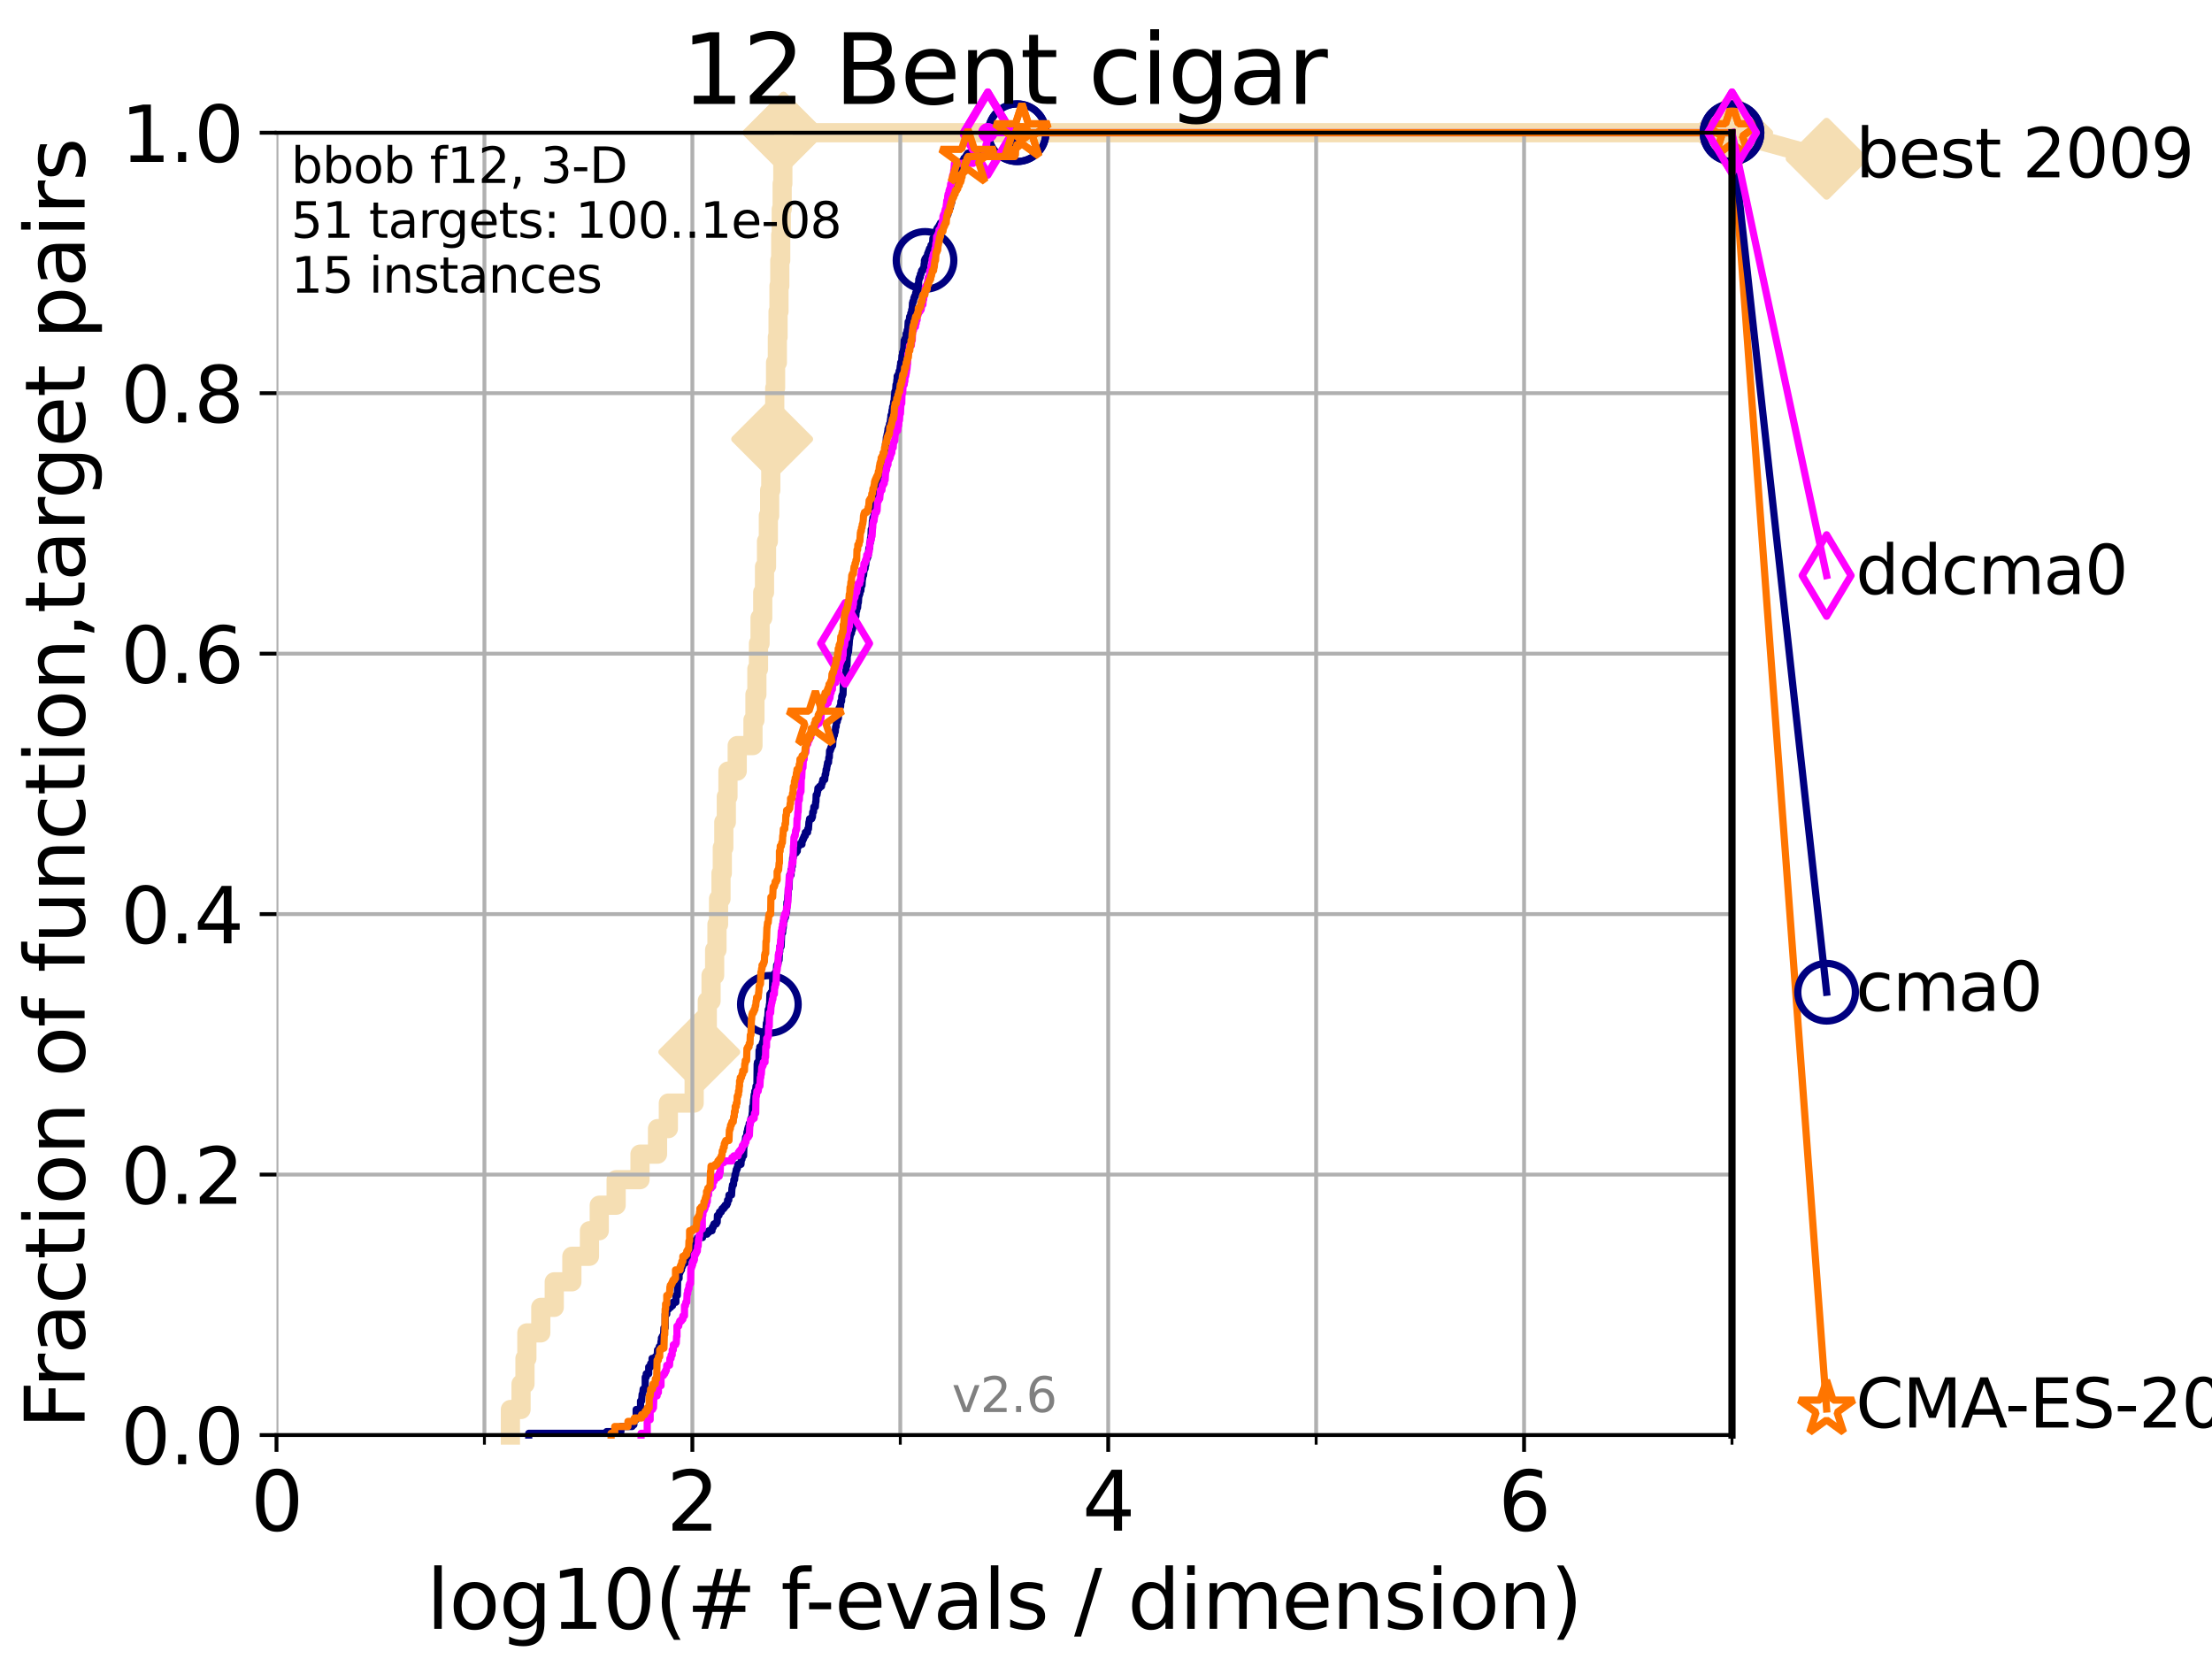 <?xml version="1.0" encoding="utf-8" standalone="no"?>
<!DOCTYPE svg PUBLIC "-//W3C//DTD SVG 1.1//EN"
  "http://www.w3.org/Graphics/SVG/1.1/DTD/svg11.dtd">
<svg xmlns:xlink="http://www.w3.org/1999/xlink" width="460.8pt" height="345.6pt" viewBox="0 0 460.8 345.6" xmlns="http://www.w3.org/2000/svg" version="1.1">
 <defs>
  <style type="text/css">*{stroke-linejoin: round; stroke-linecap: butt}</style>
 </defs>
 <g id="figure_1">
  <g id="patch_1">
   <path d="M 0 345.6 
L 460.8 345.6 
L 460.8 0 
L 0 0 
z
" style="fill: #ffffff"/>
  </g>
  <g id="axes_1">
   <g id="patch_2">
    <path d="M 57.6 298.944 
L 360.806 298.944 
L 360.806 27.648 
L 57.6 27.648 
z
" style="fill: #ffffff"/>
   </g>
   <g id="line2d_1">
    <path d="M 106.327 298.944 
L 106.327 293.624 
L 108.543 293.624 
L 108.543 288.305 
L 109.361 288.305 
L 109.361 282.985 
L 109.757 282.985 
L 109.757 277.666 
L 112.657 277.666 
L 112.657 272.346 
L 115.46 272.346 
L 115.46 267.027 
L 119.129 267.027 
L 119.129 261.707 
L 122.796 261.707 
L 122.796 256.388 
L 124.837 256.388 
L 124.837 251.068 
L 128.354 251.068 
L 128.354 245.749 
L 133.323 245.749 
L 133.323 240.429 
L 136.975 240.429 
L 136.975 235.11 
L 139.232 235.11 
L 139.232 229.79 
L 144.603 229.79 
L 144.603 224.471 
L 145.678 224.471 
L 145.678 219.151 
L 146.474 219.151 
L 146.474 213.832 
L 147.344 213.832 
L 147.344 208.512 
L 148.125 208.512 
L 148.125 203.192 
L 148.874 203.192 
L 148.874 197.873 
L 149.358 197.873 
L 149.358 192.553 
L 149.689 192.553 
L 149.689 187.234 
L 150.198 187.234 
L 150.198 181.914 
L 150.47 181.914 
L 150.47 176.595 
L 150.783 176.595 
L 150.783 171.275 
L 151.306 171.275 
L 151.306 165.956 
L 151.648 165.956 
L 151.648 160.636 
L 153.575 160.636 
L 153.575 155.317 
L 156.858 155.317 
L 156.858 149.997 
L 157.27 149.997 
L 157.27 144.678 
L 157.673 144.678 
L 157.673 139.358 
L 158.007 139.358 
L 158.007 134.039 
L 158.336 134.039 
L 158.336 128.719 
L 158.891 128.719 
L 158.891 123.4 
L 159.261 123.4 
L 159.261 118.08 
L 159.679 118.08 
L 159.679 112.76 
L 160.062 112.76 
L 160.062 107.441 
L 160.33 107.441 
L 160.33 102.121 
L 160.568 102.121 
L 160.568 96.802 
L 160.855 96.802 
L 160.855 91.482 
L 161.164 91.482 
L 161.164 86.163 
L 161.392 86.163 
L 161.392 80.843 
L 161.567 80.843 
L 161.567 75.524 
L 161.938 75.524 
L 161.938 70.204 
L 162.084 70.204 
L 162.084 64.885 
L 162.277 64.885 
L 162.277 59.565 
L 162.445 59.565 
L 162.445 54.246 
L 162.634 54.246 
L 162.634 48.926 
L 162.752 48.926 
L 162.752 43.607 
L 162.938 43.607 
L 162.938 38.287 
L 163.077 38.287 
L 163.077 32.968 
L 163.215 32.968 
L 163.215 27.648 
L 360.806 27.648 
" style="fill: none; stroke: #f5deb3; stroke-width: 4; stroke-linecap: square"/>
   </g>
   <g id="line2d_2">
    <defs>
     <path id="mabba192c53" d="M -0 7.778 
L 7.778 0 
L 0 -7.778 
L -7.778 -0 
z
" style="stroke: #f5deb3; stroke-width: 1.5; stroke-linejoin: miter"/>
    </defs>
    <g>
     <use xlink:href="#mabba192c53" x="145.678" y="219.151" style="fill: #f5deb3; stroke: #f5deb3; stroke-width: 1.5; stroke-linejoin: miter"/>
     <use xlink:href="#mabba192c53" x="160.855" y="91.482" style="fill: #f5deb3; stroke: #f5deb3; stroke-width: 1.5; stroke-linejoin: miter"/>
     <use xlink:href="#mabba192c53" x="163.215" y="27.648" style="fill: #f5deb3; stroke: #f5deb3; stroke-width: 1.5; stroke-linejoin: miter"/>
     <use xlink:href="#mabba192c53" x="163.215" y="27.648" style="fill: #f5deb3; stroke: #f5deb3; stroke-width: 1.5; stroke-linejoin: miter"/>
     <use xlink:href="#mabba192c53" x="360.806" y="27.648" style="fill: #f5deb3; stroke: #f5deb3; stroke-width: 1.5; stroke-linejoin: miter"/>
    </g>
   </g>
   <g id="line2d_3">
    <path style="fill: none; stroke: #f5deb3; stroke-width: 4; stroke-linecap: square"/>
    <g/>
   </g>
   <g id="line2d_4">
    <path d="M 360.806 27.648 
L 380.515 33.074 
" style="fill: none; stroke: #f5deb3; stroke-width: 4; stroke-linecap: square"/>
    <g>
     <use xlink:href="#mabba192c53" x="360.806" y="27.648" style="fill: #f5deb3; stroke: #f5deb3; stroke-width: 1.5; stroke-linejoin: miter"/>
     <use xlink:href="#mabba192c53" x="380.515" y="33.074" style="fill: #f5deb3; stroke: #f5deb3; stroke-width: 1.5; stroke-linejoin: miter"/>
    </g>
   </g>
   <g id="matplotlib.axis_1">
    <g id="xtick_1">
     <g id="line2d_5">
      <path d="M 57.6 298.944 
L 57.6 27.648 
" clip-path="url(#pb46699865f)" style="fill: none; stroke: #b0b0b0; stroke-width: 0.8; stroke-linecap: square"/>
     </g>
     <g id="line2d_6">
      <defs>
       <path id="m0d76ddc648" d="M 0 0 
L 0 3.5 
" style="stroke: #000000; stroke-width: 0.8"/>
      </defs>
      <g>
       <use xlink:href="#m0d76ddc648" x="57.6" y="298.944" style="stroke: #000000; stroke-width: 0.8"/>
      </g>
     </g>
     <g id="text_1">
      <!-- 0 -->
      <g transform="translate(52.192 318.861)scale(0.17 -0.17)">
       <defs>
        <path id="DejaVuSans-30" d="M 2034 4250 
Q 1547 4250 1301 3770 
Q 1056 3291 1056 2328 
Q 1056 1369 1301 889 
Q 1547 409 2034 409 
Q 2525 409 2770 889 
Q 3016 1369 3016 2328 
Q 3016 3291 2770 3770 
Q 2525 4250 2034 4250 
z
M 2034 4750 
Q 2819 4750 3233 4129 
Q 3647 3509 3647 2328 
Q 3647 1150 3233 529 
Q 2819 -91 2034 -91 
Q 1250 -91 836 529 
Q 422 1150 422 2328 
Q 422 3509 836 4129 
Q 1250 4750 2034 4750 
z
" transform="scale(0.016)"/>
       </defs>
       <use xlink:href="#DejaVuSans-30"/>
      </g>
     </g>
    </g>
    <g id="xtick_2">
     <g id="line2d_7">
      <path d="M 144.23 298.944 
L 144.23 27.648 
" clip-path="url(#pb46699865f)" style="fill: none; stroke: #b0b0b0; stroke-width: 0.8; stroke-linecap: square"/>
     </g>
     <g id="line2d_8">
      <g>
       <use xlink:href="#m0d76ddc648" x="144.23" y="298.944" style="stroke: #000000; stroke-width: 0.8"/>
      </g>
     </g>
     <g id="text_2">
      <!-- 2 -->
      <g transform="translate(138.822 318.861)scale(0.17 -0.17)">
       <defs>
        <path id="DejaVuSans-32" d="M 1228 531 
L 3431 531 
L 3431 0 
L 469 0 
L 469 531 
Q 828 903 1448 1529 
Q 2069 2156 2228 2338 
Q 2531 2678 2651 2914 
Q 2772 3150 2772 3378 
Q 2772 3750 2511 3984 
Q 2250 4219 1831 4219 
Q 1534 4219 1204 4116 
Q 875 4013 500 3803 
L 500 4441 
Q 881 4594 1212 4672 
Q 1544 4750 1819 4750 
Q 2544 4750 2975 4387 
Q 3406 4025 3406 3419 
Q 3406 3131 3298 2873 
Q 3191 2616 2906 2266 
Q 2828 2175 2409 1742 
Q 1991 1309 1228 531 
z
" transform="scale(0.016)"/>
       </defs>
       <use xlink:href="#DejaVuSans-32"/>
      </g>
     </g>
    </g>
    <g id="xtick_3">
     <g id="line2d_9">
      <path d="M 230.861 298.944 
L 230.861 27.648 
" clip-path="url(#pb46699865f)" style="fill: none; stroke: #b0b0b0; stroke-width: 0.8; stroke-linecap: square"/>
     </g>
     <g id="line2d_10">
      <g>
       <use xlink:href="#m0d76ddc648" x="230.861" y="298.944" style="stroke: #000000; stroke-width: 0.8"/>
      </g>
     </g>
     <g id="text_3">
      <!-- 4 -->
      <g transform="translate(225.453 318.861)scale(0.17 -0.17)">
       <defs>
        <path id="DejaVuSans-34" d="M 2419 4116 
L 825 1625 
L 2419 1625 
L 2419 4116 
z
M 2253 4666 
L 3047 4666 
L 3047 1625 
L 3713 1625 
L 3713 1100 
L 3047 1100 
L 3047 0 
L 2419 0 
L 2419 1100 
L 313 1100 
L 313 1709 
L 2253 4666 
z
" transform="scale(0.016)"/>
       </defs>
       <use xlink:href="#DejaVuSans-34"/>
      </g>
     </g>
    </g>
    <g id="xtick_4">
     <g id="line2d_11">
      <path d="M 317.491 298.944 
L 317.491 27.648 
" clip-path="url(#pb46699865f)" style="fill: none; stroke: #b0b0b0; stroke-width: 0.8; stroke-linecap: square"/>
     </g>
     <g id="line2d_12">
      <g>
       <use xlink:href="#m0d76ddc648" x="317.491" y="298.944" style="stroke: #000000; stroke-width: 0.8"/>
      </g>
     </g>
     <g id="text_4">
      <!-- 6 -->
      <g transform="translate(312.083 318.861)scale(0.17 -0.17)">
       <defs>
        <path id="DejaVuSans-36" d="M 2113 2584 
Q 1688 2584 1439 2293 
Q 1191 2003 1191 1497 
Q 1191 994 1439 701 
Q 1688 409 2113 409 
Q 2538 409 2786 701 
Q 3034 994 3034 1497 
Q 3034 2003 2786 2293 
Q 2538 2584 2113 2584 
z
M 3366 4563 
L 3366 3988 
Q 3128 4100 2886 4159 
Q 2644 4219 2406 4219 
Q 1781 4219 1451 3797 
Q 1122 3375 1075 2522 
Q 1259 2794 1537 2939 
Q 1816 3084 2150 3084 
Q 2853 3084 3261 2657 
Q 3669 2231 3669 1497 
Q 3669 778 3244 343 
Q 2819 -91 2113 -91 
Q 1303 -91 875 529 
Q 447 1150 447 2328 
Q 447 3434 972 4092 
Q 1497 4750 2381 4750 
Q 2619 4750 2861 4703 
Q 3103 4656 3366 4563 
z
" transform="scale(0.016)"/>
       </defs>
       <use xlink:href="#DejaVuSans-36"/>
      </g>
     </g>
    </g>
    <g id="xtick_5">
     <g id="line2d_13">
      <path d="M 100.915 298.944 
L 100.915 27.648 
" clip-path="url(#pb46699865f)" style="fill: none; stroke: #b0b0b0; stroke-width: 0.8; stroke-linecap: square"/>
     </g>
     <g id="line2d_14">
      <defs>
       <path id="m26124f8d30" d="M 0 0 
L 0 2 
" style="stroke: #000000; stroke-width: 0.6"/>
      </defs>
      <g>
       <use xlink:href="#m26124f8d30" x="100.915" y="298.944" style="stroke: #000000; stroke-width: 0.6"/>
      </g>
     </g>
    </g>
    <g id="xtick_6">
     <g id="line2d_15">
      <path d="M 187.546 298.944 
L 187.546 27.648 
" clip-path="url(#pb46699865f)" style="fill: none; stroke: #b0b0b0; stroke-width: 0.8; stroke-linecap: square"/>
     </g>
     <g id="line2d_16">
      <g>
       <use xlink:href="#m26124f8d30" x="187.546" y="298.944" style="stroke: #000000; stroke-width: 0.6"/>
      </g>
     </g>
    </g>
    <g id="xtick_7">
     <g id="line2d_17">
      <path d="M 274.176 298.944 
L 274.176 27.648 
" clip-path="url(#pb46699865f)" style="fill: none; stroke: #b0b0b0; stroke-width: 0.8; stroke-linecap: square"/>
     </g>
     <g id="line2d_18">
      <g>
       <use xlink:href="#m26124f8d30" x="274.176" y="298.944" style="stroke: #000000; stroke-width: 0.6"/>
      </g>
     </g>
    </g>
    <g id="xtick_8">
     <g id="line2d_19">
      <path d="M 360.806 298.944 
L 360.806 27.648 
" clip-path="url(#pb46699865f)" style="fill: none; stroke: #b0b0b0; stroke-width: 0.8; stroke-linecap: square"/>
     </g>
     <g id="line2d_20">
      <g>
       <use xlink:href="#m26124f8d30" x="360.806" y="298.944" style="stroke: #000000; stroke-width: 0.6"/>
      </g>
     </g>
    </g>
    <g id="text_5">
     <!-- log10(# f-evals / dimension) -->
     <g transform="translate(88.823 339.314)scale(0.17 -0.17)">
      <defs>
       <path id="DejaVuSans-6c" d="M 603 4863 
L 1178 4863 
L 1178 0 
L 603 0 
L 603 4863 
z
" transform="scale(0.016)"/>
       <path id="DejaVuSans-6f" d="M 1959 3097 
Q 1497 3097 1228 2736 
Q 959 2375 959 1747 
Q 959 1119 1226 758 
Q 1494 397 1959 397 
Q 2419 397 2687 759 
Q 2956 1122 2956 1747 
Q 2956 2369 2687 2733 
Q 2419 3097 1959 3097 
z
M 1959 3584 
Q 2709 3584 3137 3096 
Q 3566 2609 3566 1747 
Q 3566 888 3137 398 
Q 2709 -91 1959 -91 
Q 1206 -91 779 398 
Q 353 888 353 1747 
Q 353 2609 779 3096 
Q 1206 3584 1959 3584 
z
" transform="scale(0.016)"/>
       <path id="DejaVuSans-67" d="M 2906 1791 
Q 2906 2416 2648 2759 
Q 2391 3103 1925 3103 
Q 1463 3103 1205 2759 
Q 947 2416 947 1791 
Q 947 1169 1205 825 
Q 1463 481 1925 481 
Q 2391 481 2648 825 
Q 2906 1169 2906 1791 
z
M 3481 434 
Q 3481 -459 3084 -895 
Q 2688 -1331 1869 -1331 
Q 1566 -1331 1297 -1286 
Q 1028 -1241 775 -1147 
L 775 -588 
Q 1028 -725 1275 -790 
Q 1522 -856 1778 -856 
Q 2344 -856 2625 -561 
Q 2906 -266 2906 331 
L 2906 616 
Q 2728 306 2450 153 
Q 2172 0 1784 0 
Q 1141 0 747 490 
Q 353 981 353 1791 
Q 353 2603 747 3093 
Q 1141 3584 1784 3584 
Q 2172 3584 2450 3431 
Q 2728 3278 2906 2969 
L 2906 3500 
L 3481 3500 
L 3481 434 
z
" transform="scale(0.016)"/>
       <path id="DejaVuSans-31" d="M 794 531 
L 1825 531 
L 1825 4091 
L 703 3866 
L 703 4441 
L 1819 4666 
L 2450 4666 
L 2450 531 
L 3481 531 
L 3481 0 
L 794 0 
L 794 531 
z
" transform="scale(0.016)"/>
       <path id="DejaVuSans-28" d="M 1984 4856 
Q 1566 4138 1362 3434 
Q 1159 2731 1159 2009 
Q 1159 1288 1364 580 
Q 1569 -128 1984 -844 
L 1484 -844 
Q 1016 -109 783 600 
Q 550 1309 550 2009 
Q 550 2706 781 3412 
Q 1013 4119 1484 4856 
L 1984 4856 
z
" transform="scale(0.016)"/>
       <path id="DejaVuSans-23" d="M 3272 2816 
L 2363 2816 
L 2100 1772 
L 3016 1772 
L 3272 2816 
z
M 2803 4594 
L 2478 3297 
L 3391 3297 
L 3719 4594 
L 4219 4594 
L 3897 3297 
L 4872 3297 
L 4872 2816 
L 3775 2816 
L 3519 1772 
L 4513 1772 
L 4513 1294 
L 3397 1294 
L 3072 0 
L 2572 0 
L 2894 1294 
L 1978 1294 
L 1656 0 
L 1153 0 
L 1478 1294 
L 494 1294 
L 494 1772 
L 1594 1772 
L 1856 2816 
L 850 2816 
L 850 3297 
L 1978 3297 
L 2297 4594 
L 2803 4594 
z
" transform="scale(0.016)"/>
       <path id="DejaVuSans-20" transform="scale(0.016)"/>
       <path id="DejaVuSans-66" d="M 2375 4863 
L 2375 4384 
L 1825 4384 
Q 1516 4384 1395 4259 
Q 1275 4134 1275 3809 
L 1275 3500 
L 2222 3500 
L 2222 3053 
L 1275 3053 
L 1275 0 
L 697 0 
L 697 3053 
L 147 3053 
L 147 3500 
L 697 3500 
L 697 3744 
Q 697 4328 969 4595 
Q 1241 4863 1831 4863 
L 2375 4863 
z
" transform="scale(0.016)"/>
       <path id="DejaVuSans-2d" d="M 313 2009 
L 1997 2009 
L 1997 1497 
L 313 1497 
L 313 2009 
z
" transform="scale(0.016)"/>
       <path id="DejaVuSans-65" d="M 3597 1894 
L 3597 1613 
L 953 1613 
Q 991 1019 1311 708 
Q 1631 397 2203 397 
Q 2534 397 2845 478 
Q 3156 559 3463 722 
L 3463 178 
Q 3153 47 2828 -22 
Q 2503 -91 2169 -91 
Q 1331 -91 842 396 
Q 353 884 353 1716 
Q 353 2575 817 3079 
Q 1281 3584 2069 3584 
Q 2775 3584 3186 3129 
Q 3597 2675 3597 1894 
z
M 3022 2063 
Q 3016 2534 2758 2815 
Q 2500 3097 2075 3097 
Q 1594 3097 1305 2825 
Q 1016 2553 972 2059 
L 3022 2063 
z
" transform="scale(0.016)"/>
       <path id="DejaVuSans-76" d="M 191 3500 
L 800 3500 
L 1894 563 
L 2988 3500 
L 3597 3500 
L 2284 0 
L 1503 0 
L 191 3500 
z
" transform="scale(0.016)"/>
       <path id="DejaVuSans-61" d="M 2194 1759 
Q 1497 1759 1228 1600 
Q 959 1441 959 1056 
Q 959 750 1161 570 
Q 1363 391 1709 391 
Q 2188 391 2477 730 
Q 2766 1069 2766 1631 
L 2766 1759 
L 2194 1759 
z
M 3341 1997 
L 3341 0 
L 2766 0 
L 2766 531 
Q 2569 213 2275 61 
Q 1981 -91 1556 -91 
Q 1019 -91 701 211 
Q 384 513 384 1019 
Q 384 1609 779 1909 
Q 1175 2209 1959 2209 
L 2766 2209 
L 2766 2266 
Q 2766 2663 2505 2880 
Q 2244 3097 1772 3097 
Q 1472 3097 1187 3025 
Q 903 2953 641 2809 
L 641 3341 
Q 956 3463 1253 3523 
Q 1550 3584 1831 3584 
Q 2591 3584 2966 3190 
Q 3341 2797 3341 1997 
z
" transform="scale(0.016)"/>
       <path id="DejaVuSans-73" d="M 2834 3397 
L 2834 2853 
Q 2591 2978 2328 3040 
Q 2066 3103 1784 3103 
Q 1356 3103 1142 2972 
Q 928 2841 928 2578 
Q 928 2378 1081 2264 
Q 1234 2150 1697 2047 
L 1894 2003 
Q 2506 1872 2764 1633 
Q 3022 1394 3022 966 
Q 3022 478 2636 193 
Q 2250 -91 1575 -91 
Q 1294 -91 989 -36 
Q 684 19 347 128 
L 347 722 
Q 666 556 975 473 
Q 1284 391 1588 391 
Q 1994 391 2212 530 
Q 2431 669 2431 922 
Q 2431 1156 2273 1281 
Q 2116 1406 1581 1522 
L 1381 1569 
Q 847 1681 609 1914 
Q 372 2147 372 2553 
Q 372 3047 722 3315 
Q 1072 3584 1716 3584 
Q 2034 3584 2315 3537 
Q 2597 3491 2834 3397 
z
" transform="scale(0.016)"/>
       <path id="DejaVuSans-2f" d="M 1625 4666 
L 2156 4666 
L 531 -594 
L 0 -594 
L 1625 4666 
z
" transform="scale(0.016)"/>
       <path id="DejaVuSans-64" d="M 2906 2969 
L 2906 4863 
L 3481 4863 
L 3481 0 
L 2906 0 
L 2906 525 
Q 2725 213 2448 61 
Q 2172 -91 1784 -91 
Q 1150 -91 751 415 
Q 353 922 353 1747 
Q 353 2572 751 3078 
Q 1150 3584 1784 3584 
Q 2172 3584 2448 3432 
Q 2725 3281 2906 2969 
z
M 947 1747 
Q 947 1113 1208 752 
Q 1469 391 1925 391 
Q 2381 391 2643 752 
Q 2906 1113 2906 1747 
Q 2906 2381 2643 2742 
Q 2381 3103 1925 3103 
Q 1469 3103 1208 2742 
Q 947 2381 947 1747 
z
" transform="scale(0.016)"/>
       <path id="DejaVuSans-69" d="M 603 3500 
L 1178 3500 
L 1178 0 
L 603 0 
L 603 3500 
z
M 603 4863 
L 1178 4863 
L 1178 4134 
L 603 4134 
L 603 4863 
z
" transform="scale(0.016)"/>
       <path id="DejaVuSans-6d" d="M 3328 2828 
Q 3544 3216 3844 3400 
Q 4144 3584 4550 3584 
Q 5097 3584 5394 3201 
Q 5691 2819 5691 2113 
L 5691 0 
L 5113 0 
L 5113 2094 
Q 5113 2597 4934 2840 
Q 4756 3084 4391 3084 
Q 3944 3084 3684 2787 
Q 3425 2491 3425 1978 
L 3425 0 
L 2847 0 
L 2847 2094 
Q 2847 2600 2669 2842 
Q 2491 3084 2119 3084 
Q 1678 3084 1418 2786 
Q 1159 2488 1159 1978 
L 1159 0 
L 581 0 
L 581 3500 
L 1159 3500 
L 1159 2956 
Q 1356 3278 1631 3431 
Q 1906 3584 2284 3584 
Q 2666 3584 2933 3390 
Q 3200 3197 3328 2828 
z
" transform="scale(0.016)"/>
       <path id="DejaVuSans-6e" d="M 3513 2113 
L 3513 0 
L 2938 0 
L 2938 2094 
Q 2938 2591 2744 2837 
Q 2550 3084 2163 3084 
Q 1697 3084 1428 2787 
Q 1159 2491 1159 1978 
L 1159 0 
L 581 0 
L 581 3500 
L 1159 3500 
L 1159 2956 
Q 1366 3272 1645 3428 
Q 1925 3584 2291 3584 
Q 2894 3584 3203 3211 
Q 3513 2838 3513 2113 
z
" transform="scale(0.016)"/>
       <path id="DejaVuSans-29" d="M 513 4856 
L 1013 4856 
Q 1481 4119 1714 3412 
Q 1947 2706 1947 2009 
Q 1947 1309 1714 600 
Q 1481 -109 1013 -844 
L 513 -844 
Q 928 -128 1133 580 
Q 1338 1288 1338 2009 
Q 1338 2731 1133 3434 
Q 928 4138 513 4856 
z
" transform="scale(0.016)"/>
      </defs>
      <use xlink:href="#DejaVuSans-6c"/>
      <use xlink:href="#DejaVuSans-6f" x="27.783"/>
      <use xlink:href="#DejaVuSans-67" x="88.965"/>
      <use xlink:href="#DejaVuSans-31" x="152.441"/>
      <use xlink:href="#DejaVuSans-30" x="216.064"/>
      <use xlink:href="#DejaVuSans-28" x="279.688"/>
      <use xlink:href="#DejaVuSans-23" x="318.701"/>
      <use xlink:href="#DejaVuSans-20" x="402.49"/>
      <use xlink:href="#DejaVuSans-66" x="434.277"/>
      <use xlink:href="#DejaVuSans-2d" x="463.982"/>
      <use xlink:href="#DejaVuSans-65" x="500.066"/>
      <use xlink:href="#DejaVuSans-76" x="561.59"/>
      <use xlink:href="#DejaVuSans-61" x="620.77"/>
      <use xlink:href="#DejaVuSans-6c" x="682.049"/>
      <use xlink:href="#DejaVuSans-73" x="709.832"/>
      <use xlink:href="#DejaVuSans-20" x="761.932"/>
      <use xlink:href="#DejaVuSans-2f" x="793.719"/>
      <use xlink:href="#DejaVuSans-20" x="827.41"/>
      <use xlink:href="#DejaVuSans-64" x="859.197"/>
      <use xlink:href="#DejaVuSans-69" x="922.674"/>
      <use xlink:href="#DejaVuSans-6d" x="950.457"/>
      <use xlink:href="#DejaVuSans-65" x="1047.869"/>
      <use xlink:href="#DejaVuSans-6e" x="1109.393"/>
      <use xlink:href="#DejaVuSans-73" x="1172.771"/>
      <use xlink:href="#DejaVuSans-69" x="1224.871"/>
      <use xlink:href="#DejaVuSans-6f" x="1252.654"/>
      <use xlink:href="#DejaVuSans-6e" x="1313.836"/>
      <use xlink:href="#DejaVuSans-29" x="1377.215"/>
     </g>
    </g>
   </g>
   <g id="matplotlib.axis_2">
    <g id="ytick_1">
     <g id="line2d_21">
      <path d="M 57.6 298.944 
L 360.806 298.944 
" clip-path="url(#pb46699865f)" style="fill: none; stroke: #b0b0b0; stroke-width: 0.8; stroke-linecap: square"/>
     </g>
     <g id="line2d_22">
      <defs>
       <path id="m8e1575708b" d="M 0 0 
L -3.5 0 
" style="stroke: #000000; stroke-width: 0.8"/>
      </defs>
      <g>
       <use xlink:href="#m8e1575708b" x="57.6" y="298.944" style="stroke: #000000; stroke-width: 0.8"/>
      </g>
     </g>
     <g id="text_6">
      <!-- 0.0 -->
      <g transform="translate(25.155 305.023)scale(0.16 -0.16)">
       <defs>
        <path id="DejaVuSans-2e" d="M 684 794 
L 1344 794 
L 1344 0 
L 684 0 
L 684 794 
z
" transform="scale(0.016)"/>
       </defs>
       <use xlink:href="#DejaVuSans-30"/>
       <use xlink:href="#DejaVuSans-2e" x="63.623"/>
       <use xlink:href="#DejaVuSans-30" x="95.41"/>
      </g>
     </g>
    </g>
    <g id="ytick_2">
     <g id="line2d_23">
      <path d="M 57.6 244.685 
L 360.806 244.685 
" clip-path="url(#pb46699865f)" style="fill: none; stroke: #b0b0b0; stroke-width: 0.8; stroke-linecap: square"/>
     </g>
     <g id="line2d_24">
      <g>
       <use xlink:href="#m8e1575708b" x="57.6" y="244.685" style="stroke: #000000; stroke-width: 0.8"/>
      </g>
     </g>
     <g id="text_7">
      <!-- 0.2 -->
      <g transform="translate(25.155 250.764)scale(0.16 -0.16)">
       <use xlink:href="#DejaVuSans-30"/>
       <use xlink:href="#DejaVuSans-2e" x="63.623"/>
       <use xlink:href="#DejaVuSans-32" x="95.41"/>
      </g>
     </g>
    </g>
    <g id="ytick_3">
     <g id="line2d_25">
      <path d="M 57.6 190.426 
L 360.806 190.426 
" clip-path="url(#pb46699865f)" style="fill: none; stroke: #b0b0b0; stroke-width: 0.8; stroke-linecap: square"/>
     </g>
     <g id="line2d_26">
      <g>
       <use xlink:href="#m8e1575708b" x="57.6" y="190.426" style="stroke: #000000; stroke-width: 0.8"/>
      </g>
     </g>
     <g id="text_8">
      <!-- 0.4 -->
      <g transform="translate(25.155 196.504)scale(0.16 -0.16)">
       <use xlink:href="#DejaVuSans-30"/>
       <use xlink:href="#DejaVuSans-2e" x="63.623"/>
       <use xlink:href="#DejaVuSans-34" x="95.41"/>
      </g>
     </g>
    </g>
    <g id="ytick_4">
     <g id="line2d_27">
      <path d="M 57.6 136.166 
L 360.806 136.166 
" clip-path="url(#pb46699865f)" style="fill: none; stroke: #b0b0b0; stroke-width: 0.8; stroke-linecap: square"/>
     </g>
     <g id="line2d_28">
      <g>
       <use xlink:href="#m8e1575708b" x="57.6" y="136.166" style="stroke: #000000; stroke-width: 0.8"/>
      </g>
     </g>
     <g id="text_9">
      <!-- 0.6 -->
      <g transform="translate(25.155 142.245)scale(0.16 -0.16)">
       <use xlink:href="#DejaVuSans-30"/>
       <use xlink:href="#DejaVuSans-2e" x="63.623"/>
       <use xlink:href="#DejaVuSans-36" x="95.41"/>
      </g>
     </g>
    </g>
    <g id="ytick_5">
     <g id="line2d_29">
      <path d="M 57.6 81.907 
L 360.806 81.907 
" clip-path="url(#pb46699865f)" style="fill: none; stroke: #b0b0b0; stroke-width: 0.8; stroke-linecap: square"/>
     </g>
     <g id="line2d_30">
      <g>
       <use xlink:href="#m8e1575708b" x="57.6" y="81.907" style="stroke: #000000; stroke-width: 0.8"/>
      </g>
     </g>
     <g id="text_10">
      <!-- 0.8 -->
      <g transform="translate(25.155 87.986)scale(0.16 -0.16)">
       <defs>
        <path id="DejaVuSans-38" d="M 2034 2216 
Q 1584 2216 1326 1975 
Q 1069 1734 1069 1313 
Q 1069 891 1326 650 
Q 1584 409 2034 409 
Q 2484 409 2743 651 
Q 3003 894 3003 1313 
Q 3003 1734 2745 1975 
Q 2488 2216 2034 2216 
z
M 1403 2484 
Q 997 2584 770 2862 
Q 544 3141 544 3541 
Q 544 4100 942 4425 
Q 1341 4750 2034 4750 
Q 2731 4750 3128 4425 
Q 3525 4100 3525 3541 
Q 3525 3141 3298 2862 
Q 3072 2584 2669 2484 
Q 3125 2378 3379 2068 
Q 3634 1759 3634 1313 
Q 3634 634 3220 271 
Q 2806 -91 2034 -91 
Q 1263 -91 848 271 
Q 434 634 434 1313 
Q 434 1759 690 2068 
Q 947 2378 1403 2484 
z
M 1172 3481 
Q 1172 3119 1398 2916 
Q 1625 2713 2034 2713 
Q 2441 2713 2670 2916 
Q 2900 3119 2900 3481 
Q 2900 3844 2670 4047 
Q 2441 4250 2034 4250 
Q 1625 4250 1398 4047 
Q 1172 3844 1172 3481 
z
" transform="scale(0.016)"/>
       </defs>
       <use xlink:href="#DejaVuSans-30"/>
       <use xlink:href="#DejaVuSans-2e" x="63.623"/>
       <use xlink:href="#DejaVuSans-38" x="95.41"/>
      </g>
     </g>
    </g>
    <g id="ytick_6">
     <g id="line2d_31">
      <path d="M 57.6 27.648 
L 360.806 27.648 
" clip-path="url(#pb46699865f)" style="fill: none; stroke: #b0b0b0; stroke-width: 0.8; stroke-linecap: square"/>
     </g>
     <g id="line2d_32">
      <g>
       <use xlink:href="#m8e1575708b" x="57.6" y="27.648" style="stroke: #000000; stroke-width: 0.8"/>
      </g>
     </g>
     <g id="text_11">
      <!-- 1.0 -->
      <g transform="translate(25.155 33.727)scale(0.16 -0.16)">
       <use xlink:href="#DejaVuSans-31"/>
       <use xlink:href="#DejaVuSans-2e" x="63.623"/>
       <use xlink:href="#DejaVuSans-30" x="95.41"/>
      </g>
     </g>
    </g>
    <g id="text_12">
     <!-- Fraction of function,target pairs -->
     <g transform="translate(17.62 297.681)rotate(-90)scale(0.17 -0.17)">
      <defs>
       <path id="DejaVuSans-46" d="M 628 4666 
L 3309 4666 
L 3309 4134 
L 1259 4134 
L 1259 2759 
L 3109 2759 
L 3109 2228 
L 1259 2228 
L 1259 0 
L 628 0 
L 628 4666 
z
" transform="scale(0.016)"/>
       <path id="DejaVuSans-72" d="M 2631 2963 
Q 2534 3019 2420 3045 
Q 2306 3072 2169 3072 
Q 1681 3072 1420 2755 
Q 1159 2438 1159 1844 
L 1159 0 
L 581 0 
L 581 3500 
L 1159 3500 
L 1159 2956 
Q 1341 3275 1631 3429 
Q 1922 3584 2338 3584 
Q 2397 3584 2469 3576 
Q 2541 3569 2628 3553 
L 2631 2963 
z
" transform="scale(0.016)"/>
       <path id="DejaVuSans-63" d="M 3122 3366 
L 3122 2828 
Q 2878 2963 2633 3030 
Q 2388 3097 2138 3097 
Q 1578 3097 1268 2742 
Q 959 2388 959 1747 
Q 959 1106 1268 751 
Q 1578 397 2138 397 
Q 2388 397 2633 464 
Q 2878 531 3122 666 
L 3122 134 
Q 2881 22 2623 -34 
Q 2366 -91 2075 -91 
Q 1284 -91 818 406 
Q 353 903 353 1747 
Q 353 2603 823 3093 
Q 1294 3584 2113 3584 
Q 2378 3584 2631 3529 
Q 2884 3475 3122 3366 
z
" transform="scale(0.016)"/>
       <path id="DejaVuSans-74" d="M 1172 4494 
L 1172 3500 
L 2356 3500 
L 2356 3053 
L 1172 3053 
L 1172 1153 
Q 1172 725 1289 603 
Q 1406 481 1766 481 
L 2356 481 
L 2356 0 
L 1766 0 
Q 1100 0 847 248 
Q 594 497 594 1153 
L 594 3053 
L 172 3053 
L 172 3500 
L 594 3500 
L 594 4494 
L 1172 4494 
z
" transform="scale(0.016)"/>
       <path id="DejaVuSans-75" d="M 544 1381 
L 544 3500 
L 1119 3500 
L 1119 1403 
Q 1119 906 1312 657 
Q 1506 409 1894 409 
Q 2359 409 2629 706 
Q 2900 1003 2900 1516 
L 2900 3500 
L 3475 3500 
L 3475 0 
L 2900 0 
L 2900 538 
Q 2691 219 2414 64 
Q 2138 -91 1772 -91 
Q 1169 -91 856 284 
Q 544 659 544 1381 
z
M 1991 3584 
L 1991 3584 
z
" transform="scale(0.016)"/>
       <path id="DejaVuSans-2c" d="M 750 794 
L 1409 794 
L 1409 256 
L 897 -744 
L 494 -744 
L 750 256 
L 750 794 
z
" transform="scale(0.016)"/>
       <path id="DejaVuSans-70" d="M 1159 525 
L 1159 -1331 
L 581 -1331 
L 581 3500 
L 1159 3500 
L 1159 2969 
Q 1341 3281 1617 3432 
Q 1894 3584 2278 3584 
Q 2916 3584 3314 3078 
Q 3713 2572 3713 1747 
Q 3713 922 3314 415 
Q 2916 -91 2278 -91 
Q 1894 -91 1617 61 
Q 1341 213 1159 525 
z
M 3116 1747 
Q 3116 2381 2855 2742 
Q 2594 3103 2138 3103 
Q 1681 3103 1420 2742 
Q 1159 2381 1159 1747 
Q 1159 1113 1420 752 
Q 1681 391 2138 391 
Q 2594 391 2855 752 
Q 3116 1113 3116 1747 
z
" transform="scale(0.016)"/>
      </defs>
      <use xlink:href="#DejaVuSans-46"/>
      <use xlink:href="#DejaVuSans-72" x="50.27"/>
      <use xlink:href="#DejaVuSans-61" x="91.383"/>
      <use xlink:href="#DejaVuSans-63" x="152.662"/>
      <use xlink:href="#DejaVuSans-74" x="207.643"/>
      <use xlink:href="#DejaVuSans-69" x="246.852"/>
      <use xlink:href="#DejaVuSans-6f" x="274.635"/>
      <use xlink:href="#DejaVuSans-6e" x="335.816"/>
      <use xlink:href="#DejaVuSans-20" x="399.195"/>
      <use xlink:href="#DejaVuSans-6f" x="430.982"/>
      <use xlink:href="#DejaVuSans-66" x="492.164"/>
      <use xlink:href="#DejaVuSans-20" x="527.369"/>
      <use xlink:href="#DejaVuSans-66" x="559.156"/>
      <use xlink:href="#DejaVuSans-75" x="594.361"/>
      <use xlink:href="#DejaVuSans-6e" x="657.74"/>
      <use xlink:href="#DejaVuSans-63" x="721.119"/>
      <use xlink:href="#DejaVuSans-74" x="776.1"/>
      <use xlink:href="#DejaVuSans-69" x="815.309"/>
      <use xlink:href="#DejaVuSans-6f" x="843.092"/>
      <use xlink:href="#DejaVuSans-6e" x="904.273"/>
      <use xlink:href="#DejaVuSans-2c" x="967.652"/>
      <use xlink:href="#DejaVuSans-74" x="999.439"/>
      <use xlink:href="#DejaVuSans-61" x="1038.648"/>
      <use xlink:href="#DejaVuSans-72" x="1099.928"/>
      <use xlink:href="#DejaVuSans-67" x="1139.291"/>
      <use xlink:href="#DejaVuSans-65" x="1202.768"/>
      <use xlink:href="#DejaVuSans-74" x="1264.291"/>
      <use xlink:href="#DejaVuSans-20" x="1303.5"/>
      <use xlink:href="#DejaVuSans-70" x="1335.287"/>
      <use xlink:href="#DejaVuSans-61" x="1398.764"/>
      <use xlink:href="#DejaVuSans-69" x="1460.043"/>
      <use xlink:href="#DejaVuSans-72" x="1487.826"/>
      <use xlink:href="#DejaVuSans-73" x="1528.939"/>
     </g>
    </g>
   </g>
   <g id="line2d_33">
    <defs>
     <path id="mb700ff2a59" d="M 0 1.5 
C 0.398 1.5 0.779 1.342 1.061 1.061 
C 1.342 0.779 1.5 0.398 1.5 0 
C 1.5 -0.398 1.342 -0.779 1.061 -1.061 
C 0.779 -1.342 0.398 -1.5 0 -1.5 
C -0.398 -1.5 -0.779 -1.342 -1.061 -1.061 
C -1.342 -0.779 -1.5 -0.398 -1.5 0 
C -1.5 0.398 -1.342 0.779 -1.061 1.061 
C -0.779 1.342 -0.398 1.5 0 1.5 
z
" style="stroke: #f5deb3"/>
    </defs>
    <g>
     <use xlink:href="#mb700ff2a59" x="163.215" y="27.648" style="fill: #f5deb3; stroke: #f5deb3"/>
     <use xlink:href="#mb700ff2a59" x="163.215" y="27.648" style="fill: #f5deb3; stroke: #f5deb3"/>
    </g>
   </g>
   <g id="line2d_34">
    <defs>
     <path id="mde8c6dede7" d="M 0 1.5 
C 0.398 1.5 0.779 1.342 1.061 1.061 
C 1.342 0.779 1.5 0.398 1.5 0 
C 1.5 -0.398 1.342 -0.779 1.061 -1.061 
C 0.779 -1.342 0.398 -1.5 0 -1.5 
C -0.398 -1.5 -0.779 -1.342 -1.061 -1.061 
C -1.342 -0.779 -1.5 -0.398 -1.5 0 
C -1.5 0.398 -1.342 0.779 -1.061 1.061 
C -0.779 1.342 -0.398 1.5 0 1.5 
z
" style="stroke: #000080"/>
    </defs>
    <g>
     <use xlink:href="#mde8c6dede7" x="211.884" y="27.648" style="fill: #000080; stroke: #000080"/>
     <use xlink:href="#mde8c6dede7" x="211.884" y="27.648" style="fill: #000080; stroke: #000080"/>
    </g>
   </g>
   <g id="line2d_35">
    <path d="M 110.145 298.944 
L 110.145 298.589 
L 126.356 298.589 
L 126.356 298.235 
L 129.348 298.235 
L 129.348 297.171 
L 131.686 297.171 
L 131.686 296.816 
L 132.049 296.816 
L 132.049 295.752 
L 132.523 295.752 
L 132.523 293.624 
L 133.435 293.624 
L 133.435 291.851 
L 133.656 291.851 
L 133.766 290.433 
L 133.875 290.433 
L 133.983 289.369 
L 134.411 289.369 
L 134.411 286.886 
L 134.621 286.886 
L 134.621 286.177 
L 135.136 286.177 
L 135.136 284.759 
L 135.539 284.759 
L 135.539 284.049 
L 135.835 284.049 
L 135.835 282.985 
L 136.509 282.985 
L 136.509 282.631 
L 136.883 282.631 
L 136.975 281.212 
L 137.341 281.212 
L 137.341 280.503 
L 137.61 280.503 
L 137.699 279.439 
L 137.788 279.439 
L 137.788 278.73 
L 137.963 278.73 
L 137.963 278.375 
L 138.224 278.375 
L 138.31 276.602 
L 138.566 276.602 
L 138.566 273.765 
L 138.902 273.765 
L 138.902 272.701 
L 139.314 272.701 
L 139.314 272.346 
L 139.717 272.346 
L 139.717 271.992 
L 140.111 271.992 
L 140.189 271.282 
L 140.801 271.282 
L 140.801 269.864 
L 141.099 269.864 
L 141.173 266.318 
L 141.466 266.318 
L 141.466 265.254 
L 141.611 265.254 
L 141.611 264.899 
L 141.754 264.899 
L 141.754 264.544 
L 141.968 264.544 
L 141.968 263.835 
L 142.179 263.835 
L 142.179 263.48 
L 142.318 263.48 
L 142.318 263.126 
L 142.73 263.126 
L 142.798 262.062 
L 143.199 262.062 
L 143.265 260.998 
L 143.593 260.998 
L 143.593 260.643 
L 144.041 260.643 
L 144.105 259.934 
L 144.168 259.934 
L 144.23 258.87 
L 144.603 258.87 
L 144.603 258.516 
L 145.327 258.516 
L 145.327 257.806 
L 146.362 257.806 
L 146.418 257.097 
L 147.291 257.097 
L 147.291 256.742 
L 147.66 256.742 
L 147.66 256.388 
L 148.327 256.388 
L 148.378 255.678 
L 148.578 255.678 
L 148.578 255.324 
L 148.727 255.324 
L 148.727 254.969 
L 149.214 254.969 
L 149.214 254.615 
L 149.406 254.615 
L 149.453 253.196 
L 149.783 253.196 
L 149.876 252.487 
L 150.244 252.487 
L 150.244 252.132 
L 150.425 252.132 
L 150.425 251.778 
L 150.783 251.778 
L 150.783 251.423 
L 151.046 251.423 
L 151.046 251.068 
L 151.392 251.068 
L 151.392 250.714 
L 151.563 250.714 
L 151.563 250.004 
L 151.816 250.004 
L 151.858 248.94 
L 152.394 248.94 
L 152.475 247.522 
L 152.515 247.522 
L 152.596 246.813 
L 152.796 246.813 
L 152.875 245.749 
L 153.033 245.749 
L 153.111 244.685 
L 153.228 244.685 
L 153.306 243.976 
L 153.383 243.976 
L 153.383 243.621 
L 153.536 243.621 
L 153.536 243.266 
L 153.651 243.266 
L 153.689 242.557 
L 154.359 242.557 
L 154.432 241.493 
L 154.578 241.493 
L 154.578 240.784 
L 154.9 240.784 
L 154.971 238.656 
L 155.077 238.656 
L 155.113 237.947 
L 155.218 237.947 
L 155.322 236.883 
L 155.53 236.883 
L 155.599 235.819 
L 155.667 235.819 
L 155.769 235.11 
L 155.871 235.11 
L 155.871 234.755 
L 156.072 234.755 
L 156.072 234.046 
L 156.305 234.046 
L 156.403 233.336 
L 156.436 233.336 
L 156.436 232.982 
L 156.599 232.982 
L 156.697 231.918 
L 156.729 231.918 
L 156.793 230.499 
L 156.89 230.499 
L 156.985 229.081 
L 157.017 229.081 
L 157.112 228.017 
L 157.238 228.017 
L 157.238 227.308 
L 157.395 227.308 
L 157.488 226.244 
L 157.673 226.244 
L 157.734 221.634 
L 157.795 221.634 
L 157.795 221.279 
L 158.098 221.279 
L 158.128 218.796 
L 158.277 218.796 
L 158.277 218.087 
L 158.746 218.087 
L 158.775 217.378 
L 158.891 217.378 
L 158.891 217.023 
L 159.005 217.023 
L 159.063 214.895 
L 159.541 214.895 
L 159.652 213.122 
L 159.734 213.122 
L 159.844 212.058 
L 159.926 212.058 
L 160.035 210.285 
L 160.169 210.285 
L 160.277 209.221 
L 160.33 209.221 
L 160.383 207.093 
L 160.621 207.093 
L 160.621 206.739 
L 160.907 206.739 
L 160.959 203.902 
L 161.113 203.902 
L 161.138 203.192 
L 161.291 203.192 
L 161.291 202.838 
L 161.567 202.838 
L 161.567 202.483 
L 161.716 202.483 
L 161.791 201.065 
L 161.962 201.065 
L 161.962 200.71 
L 162.084 200.71 
L 162.181 200.001 
L 162.301 200.001 
L 162.373 198.228 
L 162.445 198.228 
L 162.445 197.164 
L 162.728 197.164 
L 162.822 194.681 
L 162.845 194.681 
L 162.845 194.327 
L 163.031 194.327 
L 163.1 193.263 
L 163.169 193.263 
L 163.215 191.844 
L 163.374 191.844 
L 163.374 191.135 
L 163.622 191.135 
L 163.711 190.071 
L 163.866 190.071 
L 163.932 187.943 
L 164.042 187.943 
L 164.129 186.525 
L 164.173 186.525 
L 164.238 185.106 
L 164.367 185.106 
L 164.453 182.624 
L 164.517 182.624 
L 164.517 182.269 
L 164.792 182.269 
L 164.792 181.205 
L 164.939 181.205 
L 164.96 180.496 
L 165.063 180.496 
L 165.126 178.723 
L 165.228 178.723 
L 165.29 178.013 
L 165.473 178.013 
L 165.473 177.659 
L 165.855 177.659 
L 165.855 177.304 
L 166.091 177.304 
L 166.111 176.24 
L 166.461 176.24 
L 166.461 175.886 
L 167.066 175.886 
L 167.066 175.176 
L 167.215 175.176 
L 167.215 174.822 
L 167.38 174.822 
L 167.38 174.467 
L 167.526 174.467 
L 167.526 174.112 
L 167.761 174.112 
L 167.761 173.403 
L 168.239 173.403 
L 168.257 172.694 
L 168.414 172.694 
L 168.517 171.275 
L 168.552 171.275 
L 168.655 170.566 
L 169.095 170.566 
L 169.095 170.211 
L 169.245 170.211 
L 169.311 169.147 
L 169.459 169.147 
L 169.541 168.084 
L 169.849 168.084 
L 169.929 167.02 
L 169.977 167.02 
L 170.024 165.601 
L 170.199 165.601 
L 170.309 164.892 
L 170.34 164.892 
L 170.387 164.183 
L 170.712 164.183 
L 170.712 163.828 
L 171.122 163.828 
L 171.227 163.119 
L 171.331 163.119 
L 171.405 162.409 
L 171.8 162.409 
L 171.901 161.346 
L 172.002 161.346 
L 172.102 160.282 
L 172.201 160.282 
L 172.272 159.572 
L 172.314 159.572 
L 172.399 158.863 
L 172.594 158.863 
L 172.663 157.799 
L 172.76 157.799 
L 172.815 156.381 
L 172.979 156.381 
L 172.979 156.026 
L 173.101 156.026 
L 173.101 155.671 
L 173.249 155.671 
L 173.249 155.317 
L 173.449 155.317 
L 173.542 153.898 
L 173.607 153.898 
L 173.673 153.189 
L 173.817 153.189 
L 173.882 152.48 
L 173.998 152.48 
L 174.075 151.416 
L 174.178 151.416 
L 174.254 150.352 
L 174.418 150.352 
L 174.494 149.643 
L 174.644 149.643 
L 174.731 148.224 
L 174.756 148.224 
L 174.793 147.515 
L 174.965 147.515 
L 174.965 147.16 
L 175.111 147.16 
L 175.16 146.096 
L 175.316 146.096 
L 175.352 145.032 
L 175.484 145.032 
L 175.484 144.678 
L 175.614 144.678 
L 175.697 142.195 
L 175.779 142.195 
L 175.884 140.777 
L 176.105 140.777 
L 176.185 139.713 
L 176.219 139.713 
L 176.311 138.649 
L 176.447 138.649 
L 176.503 136.521 
L 176.571 136.521 
L 176.672 135.812 
L 176.761 135.812 
L 176.861 134.393 
L 176.883 134.393 
L 176.982 132.975 
L 177.037 132.975 
L 177.136 132.265 
L 177.201 132.265 
L 177.201 131.911 
L 177.374 131.911 
L 177.449 131.202 
L 177.577 131.202 
L 177.684 130.492 
L 177.758 130.492 
L 177.758 130.138 
L 177.894 130.138 
L 177.988 128.719 
L 178.103 128.719 
L 178.103 128.364 
L 178.298 128.364 
L 178.35 127.301 
L 178.452 127.301 
L 178.533 126.591 
L 178.654 126.591 
L 178.734 125.527 
L 178.814 125.527 
L 178.904 124.109 
L 178.993 124.109 
L 178.993 123.754 
L 179.121 123.754 
L 179.189 123.045 
L 179.335 123.045 
L 179.413 121.981 
L 179.567 121.981 
L 179.653 120.562 
L 179.71 120.562 
L 179.758 119.853 
L 179.899 119.853 
L 179.984 118.789 
L 180.049 118.789 
L 180.049 118.435 
L 180.217 118.435 
L 180.272 117.725 
L 180.355 117.725 
L 180.419 116.661 
L 180.538 116.661 
L 180.538 116.307 
L 180.683 116.307 
L 180.683 115.952 
L 180.827 115.952 
L 180.934 114.888 
L 180.952 114.888 
L 181.005 114.179 
L 181.147 114.179 
L 181.182 113.115 
L 181.296 113.115 
L 181.349 112.051 
L 181.427 112.051 
L 181.496 110.278 
L 181.651 110.278 
L 181.737 108.505 
L 181.779 108.505 
L 181.856 107.796 
L 182.042 107.796 
L 182.151 106.022 
L 182.159 106.022 
L 182.259 105.313 
L 182.391 105.313 
L 182.457 104.249 
L 182.588 104.249 
L 182.596 103.54 
L 182.702 103.54 
L 182.71 102.831 
L 182.823 102.831 
L 182.823 102.476 
L 182.984 102.476 
L 183.087 100.348 
L 183.111 100.348 
L 183.206 99.284 
L 183.277 99.284 
L 183.371 98.22 
L 183.426 98.22 
L 183.504 96.802 
L 183.605 96.802 
L 183.605 96.447 
L 183.797 96.447 
L 183.858 95.738 
L 183.987 95.738 
L 184.093 94.319 
L 184.333 94.319 
L 184.385 93.256 
L 184.444 93.256 
L 184.459 92.546 
L 184.569 92.546 
L 184.643 91.128 
L 184.701 91.128 
L 184.81 90.418 
L 184.846 90.418 
L 184.955 89.709 
L 184.983 89.709 
L 184.983 89.355 
L 185.098 89.355 
L 185.098 89 
L 185.29 89 
L 185.297 88.291 
L 185.417 88.291 
L 185.522 87.227 
L 185.571 87.227 
L 185.598 86.517 
L 185.723 86.517 
L 185.827 85.454 
L 185.902 85.454 
L 185.943 84.744 
L 186.065 84.744 
L 186.167 83.68 
L 186.241 83.68 
L 186.342 82.262 
L 186.362 82.262 
L 186.415 81.553 
L 186.554 81.553 
L 186.653 80.134 
L 186.745 80.134 
L 186.849 79.07 
L 186.895 79.07 
L 186.895 78.361 
L 187.095 78.361 
L 187.095 78.006 
L 187.287 78.006 
L 187.306 77.297 
L 187.439 77.297 
L 187.539 76.233 
L 187.608 76.233 
L 187.627 75.524 
L 187.819 75.524 
L 187.906 74.105 
L 188.022 74.105 
L 188.028 73.396 
L 188.15 73.396 
L 188.229 72.687 
L 188.277 72.687 
L 188.368 70.914 
L 188.529 70.914 
L 188.529 70.559 
L 188.754 70.559 
L 188.766 69.495 
L 188.894 69.495 
L 188.97 68.786 
L 189.086 68.786 
L 189.195 67.013 
L 189.395 67.013 
L 189.497 65.949 
L 189.705 65.949 
L 189.728 65.239 
L 189.872 65.239 
L 189.917 64.53 
L 190.01 64.53 
L 190.087 63.112 
L 190.18 63.112 
L 190.18 62.757 
L 190.316 62.757 
L 190.381 62.048 
L 190.521 62.048 
L 190.521 61.693 
L 190.696 61.693 
L 190.755 60.984 
L 190.934 60.984 
L 190.934 60.629 
L 191.048 60.629 
L 191.09 59.565 
L 191.199 59.565 
L 191.199 59.211 
L 191.348 59.211 
L 191.409 58.147 
L 191.521 58.147 
L 191.521 57.792 
L 191.678 57.792 
L 191.738 57.083 
L 191.873 57.083 
L 191.983 56.373 
L 192.229 56.373 
L 192.229 56.019 
L 192.433 56.019 
L 192.52 54.955 
L 192.573 54.955 
L 192.573 54.246 
L 192.702 54.246 
L 192.702 53.891 
L 192.943 53.891 
L 192.943 53.536 
L 193.224 53.536 
L 193.237 52.827 
L 193.381 52.827 
L 193.381 52.472 
L 193.513 52.472 
L 193.513 52.118 
L 193.636 52.118 
L 193.636 51.763 
L 193.88 51.763 
L 193.951 51.054 
L 194.248 51.054 
L 194.34 49.635 
L 194.531 49.635 
L 194.613 48.926 
L 194.759 48.926 
L 194.861 48.217 
L 195.085 48.217 
L 195.085 47.862 
L 195.248 47.862 
L 195.248 47.508 
L 195.517 47.508 
L 195.517 47.153 
L 195.713 47.153 
L 195.713 46.798 
L 195.907 46.798 
L 195.907 46.444 
L 196.411 46.444 
L 196.411 46.089 
L 196.555 46.089 
L 196.555 45.734 
L 197.015 45.734 
L 197.106 45.025 
L 197.305 45.025 
L 197.305 44.67 
L 197.48 44.67 
L 197.564 43.961 
L 197.682 43.961 
L 197.748 43.252 
L 197.965 43.252 
L 197.994 42.543 
L 198.109 42.543 
L 198.109 42.188 
L 198.258 42.188 
L 198.347 40.06 
L 198.396 40.06 
L 198.498 38.642 
L 198.592 38.642 
L 198.599 37.578 
L 198.835 37.578 
L 198.835 37.223 
L 198.979 37.223 
L 199.071 36.159 
L 199.098 36.159 
L 199.098 35.805 
L 199.277 35.805 
L 199.277 35.45 
L 199.524 35.45 
L 199.524 35.095 
L 199.686 35.095 
L 199.686 34.741 
L 199.804 34.741 
L 199.804 34.386 
L 199.986 34.386 
L 199.986 34.031 
L 200.224 34.031 
L 200.224 33.677 
L 200.654 33.677 
L 200.654 33.322 
L 200.812 33.322 
L 200.812 32.968 
L 201.141 32.968 
L 201.141 32.613 
L 201.347 32.613 
L 201.347 32.258 
L 201.601 32.258 
L 201.601 31.904 
L 210.596 31.904 
L 210.684 31.194 
L 210.774 31.194 
L 210.818 30.485 
L 211.024 30.485 
L 211.024 30.13 
L 211.249 30.13 
L 211.249 29.776 
L 211.404 29.776 
L 211.404 29.421 
L 211.539 29.421 
L 211.539 29.067 
L 211.684 29.067 
L 211.784 28.357 
L 211.864 28.357 
L 211.884 27.648 
L 360.806 27.648 
L 360.806 27.648 
" style="fill: none; stroke: #000080; stroke-width: 1.5; stroke-linecap: square"/>
   </g>
   <g id="line2d_36">
    <defs>
     <path id="m04d5f69d14" d="M 0 6 
C 1.591 6 3.117 5.368 4.243 4.243 
C 5.368 3.117 6 1.591 6 0 
C 6 -1.591 5.368 -3.117 4.243 -4.243 
C 3.117 -5.368 1.591 -6 0 -6 
C -1.591 -6 -3.117 -5.368 -4.243 -4.243 
C -5.368 -3.117 -6 -1.591 -6 0 
C -6 1.591 -5.368 3.117 -4.243 4.243 
C -3.117 5.368 -1.591 6 0 6 
z
" style="stroke: #000080; stroke-width: 1.5"/>
    </defs>
    <g>
     <use xlink:href="#m04d5f69d14" x="160.277" y="209.221" style="fill-opacity: 0; stroke: #000080; stroke-width: 1.5"/>
     <use xlink:href="#m04d5f69d14" x="192.702" y="54.246" style="fill-opacity: 0; stroke: #000080; stroke-width: 1.5"/>
     <use xlink:href="#m04d5f69d14" x="211.884" y="27.648" style="fill-opacity: 0; stroke: #000080; stroke-width: 1.5"/>
     <use xlink:href="#m04d5f69d14" x="211.884" y="27.648" style="fill-opacity: 0; stroke: #000080; stroke-width: 1.5"/>
     <use xlink:href="#m04d5f69d14" x="360.806" y="27.648" style="fill-opacity: 0; stroke: #000080; stroke-width: 1.5"/>
    </g>
   </g>
   <g id="line2d_37">
    <path style="fill: none; stroke: #000080; stroke-width: 1.5; stroke-linecap: square"/>
    <g/>
   </g>
   <g id="line2d_38">
    <defs>
     <path id="m23c985894d" d="M 0 1.5 
C 0.398 1.5 0.779 1.342 1.061 1.061 
C 1.342 0.779 1.5 0.398 1.5 0 
C 1.5 -0.398 1.342 -0.779 1.061 -1.061 
C 0.779 -1.342 0.398 -1.5 0 -1.5 
C -0.398 -1.5 -0.779 -1.342 -1.061 -1.061 
C -1.342 -0.779 -1.5 -0.398 -1.5 0 
C -1.5 0.398 -1.342 0.779 -1.061 1.061 
C -0.779 1.342 -0.398 1.5 0 1.5 
z
" style="stroke: #ff00ff"/>
    </defs>
    <g>
     <use xlink:href="#m23c985894d" x="205.781" y="27.648" style="fill: #ff00ff; stroke: #ff00ff"/>
     <use xlink:href="#m23c985894d" x="205.781" y="27.648" style="fill: #ff00ff; stroke: #ff00ff"/>
    </g>
   </g>
   <g id="line2d_39">
    <path d="M 133.546 298.944 
L 133.546 298.589 
L 134.829 298.589 
L 134.829 295.752 
L 135.439 295.752 
L 135.439 293.624 
L 135.933 293.624 
L 135.933 293.27 
L 136.127 293.27 
L 136.223 290.787 
L 136.883 290.787 
L 136.883 290.078 
L 137.159 290.078 
L 137.159 288.66 
L 137.699 288.66 
L 137.699 286.532 
L 138.224 286.532 
L 138.224 286.177 
L 138.481 286.177 
L 138.481 285.822 
L 138.651 285.822 
L 138.651 285.468 
L 138.819 285.468 
L 138.902 284.404 
L 139.476 284.404 
L 139.556 282.985 
L 139.796 282.985 
L 139.796 282.276 
L 140.033 282.276 
L 140.033 281.212 
L 140.266 281.212 
L 140.266 280.148 
L 140.725 280.148 
L 140.725 279.794 
L 140.876 279.794 
L 140.951 278.375 
L 141.025 278.375 
L 141.025 276.247 
L 141.393 276.247 
L 141.466 275.538 
L 141.611 275.538 
L 141.611 275.183 
L 141.968 275.183 
L 141.968 274.829 
L 142.248 274.829 
L 142.248 274.12 
L 142.594 274.12 
L 142.594 271.992 
L 142.798 271.992 
L 142.865 271.282 
L 143.066 271.282 
L 143.133 269.509 
L 143.265 269.509 
L 143.265 268.8 
L 143.397 268.8 
L 143.397 268.445 
L 143.528 268.445 
L 143.528 267.736 
L 143.657 267.736 
L 143.657 267.381 
L 143.85 267.381 
L 143.914 264.19 
L 144.041 264.19 
L 144.041 263.835 
L 144.168 263.835 
L 144.168 263.48 
L 144.293 263.48 
L 144.293 262.771 
L 144.541 262.771 
L 144.541 262.417 
L 144.664 262.417 
L 144.664 261.353 
L 144.908 261.353 
L 144.908 260.998 
L 145.088 260.998 
L 145.088 260.643 
L 145.267 260.643 
L 145.327 259.579 
L 145.444 259.579 
L 145.503 258.161 
L 145.62 258.161 
L 145.62 257.452 
L 145.736 257.452 
L 145.794 256.033 
L 146.306 256.033 
L 146.306 253.196 
L 146.418 253.196 
L 146.474 252.132 
L 146.695 252.132 
L 146.695 251.778 
L 146.86 251.778 
L 146.914 251.068 
L 147.13 251.068 
L 147.237 250.359 
L 147.344 250.359 
L 147.397 248.94 
L 147.608 248.94 
L 147.608 247.522 
L 148.176 247.522 
L 148.176 247.167 
L 148.478 247.167 
L 148.478 246.103 
L 148.776 246.103 
L 148.874 245.394 
L 149.406 245.394 
L 149.406 245.039 
L 149.829 245.039 
L 149.829 244.33 
L 150.015 244.33 
L 150.107 242.202 
L 150.783 242.202 
L 150.783 241.848 
L 152.475 241.848 
L 152.475 241.138 
L 152.875 241.138 
L 152.875 240.784 
L 153.764 240.784 
L 153.802 240.075 
L 154.064 240.075 
L 154.064 239.72 
L 154.359 239.72 
L 154.359 239.365 
L 154.578 239.365 
L 154.65 238.656 
L 154.9 238.656 
L 154.9 238.301 
L 155.218 238.301 
L 155.218 237.947 
L 155.392 237.947 
L 155.461 237.237 
L 155.599 237.237 
L 155.599 236.883 
L 155.904 236.883 
L 155.904 236.528 
L 156.106 236.528 
L 156.205 234.4 
L 156.272 234.4 
L 156.305 233.336 
L 156.664 233.336 
L 156.664 232.982 
L 157.112 232.982 
L 157.175 231.918 
L 157.426 231.918 
L 157.488 228.372 
L 157.581 228.372 
L 157.673 227.308 
L 157.947 227.308 
L 158.037 226.598 
L 158.068 226.598 
L 158.068 226.244 
L 158.306 226.244 
L 158.395 224.471 
L 158.484 224.471 
L 158.513 223.761 
L 158.601 223.761 
L 158.688 222.343 
L 158.804 222.343 
L 158.804 221.988 
L 158.977 221.988 
L 159.005 221.279 
L 159.373 221.279 
L 159.373 220.215 
L 159.485 220.215 
L 159.513 218.087 
L 159.679 218.087 
L 159.707 216.314 
L 159.926 216.314 
L 159.926 215.959 
L 160.062 215.959 
L 160.116 213.832 
L 160.25 213.832 
L 160.303 210.994 
L 160.542 210.994 
L 160.621 209.576 
L 160.673 209.576 
L 160.778 208.867 
L 160.83 208.867 
L 160.907 208.157 
L 161.01 208.157 
L 161.087 207.093 
L 161.316 207.093 
L 161.367 205.675 
L 161.467 205.675 
L 161.517 204.966 
L 161.667 204.966 
L 161.766 202.129 
L 161.889 202.129 
L 161.987 201.065 
L 162.06 201.065 
L 162.133 198.937 
L 162.205 198.937 
L 162.205 198.582 
L 162.325 198.582 
L 162.421 197.164 
L 162.54 197.164 
L 162.611 195.745 
L 162.658 195.745 
L 162.752 193.972 
L 162.892 193.972 
L 162.892 193.263 
L 163.008 193.263 
L 163.008 192.553 
L 163.237 192.553 
L 163.237 191.135 
L 163.442 191.135 
L 163.442 190.426 
L 163.755 190.426 
L 163.866 189.007 
L 163.998 189.007 
L 164.107 187.943 
L 164.129 187.943 
L 164.194 185.106 
L 164.302 185.106 
L 164.41 182.624 
L 164.623 182.624 
L 164.708 181.56 
L 164.855 181.56 
L 164.96 179.787 
L 165.187 179.787 
L 165.29 176.24 
L 165.331 176.24 
L 165.392 174.467 
L 165.494 174.467 
L 165.494 174.112 
L 165.655 174.112 
L 165.735 173.048 
L 165.855 173.048 
L 165.855 172.694 
L 165.973 172.694 
L 166.033 170.566 
L 166.131 170.566 
L 166.209 169.147 
L 166.267 169.147 
L 166.345 166.665 
L 166.518 166.665 
L 166.576 165.246 
L 166.728 165.246 
L 166.728 164.892 
L 166.86 164.892 
L 166.917 162.055 
L 167.01 162.055 
L 167.085 160.282 
L 167.122 160.282 
L 167.122 159.927 
L 167.27 159.927 
L 167.362 158.154 
L 167.526 158.154 
L 167.562 157.09 
L 167.671 157.09 
L 167.671 156.735 
L 167.868 156.735 
L 167.975 155.317 
L 168.064 155.317 
L 168.064 154.962 
L 168.292 154.962 
L 168.309 154.253 
L 168.552 154.253 
L 168.552 153.898 
L 168.689 153.898 
L 168.689 153.544 
L 168.91 153.544 
L 168.91 152.834 
L 169.078 152.834 
L 169.078 152.48 
L 169.393 152.48 
L 169.393 152.125 
L 169.508 152.125 
L 169.524 151.416 
L 169.897 151.416 
L 169.897 151.061 
L 170.136 151.061 
L 170.136 150.706 
L 170.62 150.706 
L 170.62 150.352 
L 170.834 150.352 
L 170.926 149.643 
L 171.016 149.643 
L 171.107 148.224 
L 171.227 148.224 
L 171.227 147.869 
L 171.843 147.869 
L 171.915 146.805 
L 172.116 146.805 
L 172.116 146.451 
L 172.51 146.451 
L 172.566 145.742 
L 172.76 145.742 
L 172.76 145.387 
L 172.897 145.387 
L 173.006 144.323 
L 173.141 144.323 
L 173.249 143.614 
L 173.409 143.614 
L 173.462 142.195 
L 174.101 142.195 
L 174.152 141.486 
L 174.33 141.486 
L 174.355 140.777 
L 174.557 140.777 
L 174.644 139.003 
L 174.854 139.003 
L 174.867 138.294 
L 175.014 138.294 
L 175.014 137.94 
L 175.148 137.94 
L 175.148 137.585 
L 175.304 137.585 
L 175.304 137.23 
L 175.508 137.23 
L 175.52 136.521 
L 175.638 136.521 
L 175.685 134.748 
L 175.838 134.748 
L 175.838 134.393 
L 175.954 134.393 
L 176.047 133.329 
L 176.116 133.329 
L 176.116 132.975 
L 176.39 132.975 
L 176.447 131.911 
L 176.515 131.911 
L 176.526 131.202 
L 176.761 131.202 
L 176.772 130.492 
L 176.949 130.492 
L 177.004 128.364 
L 177.212 128.364 
L 177.255 127.655 
L 177.331 127.655 
L 177.395 126.591 
L 177.673 126.591 
L 177.726 125.882 
L 177.8 125.882 
L 177.821 124.818 
L 177.926 124.818 
L 177.926 124.463 
L 178.103 124.463 
L 178.196 123.754 
L 178.237 123.754 
L 178.237 123.4 
L 178.472 123.4 
L 178.502 122.69 
L 178.604 122.69 
L 178.674 121.626 
L 179.091 121.626 
L 179.131 120.917 
L 179.267 120.917 
L 179.297 119.853 
L 179.384 119.853 
L 179.452 118.789 
L 179.881 118.789 
L 179.975 117.371 
L 180.198 117.371 
L 180.291 116.661 
L 180.483 116.661 
L 180.556 115.598 
L 180.925 115.598 
L 180.97 114.888 
L 181.076 114.888 
L 181.165 113.824 
L 181.209 113.824 
L 181.235 112.76 
L 181.401 112.76 
L 181.401 112.406 
L 181.531 112.406 
L 181.539 111.697 
L 181.668 111.697 
L 181.771 109.923 
L 181.805 109.923 
L 181.847 108.859 
L 181.932 108.859 
L 181.932 108.505 
L 182.084 108.505 
L 182.184 107.441 
L 182.259 107.441 
L 182.267 106.732 
L 182.588 106.732 
L 182.588 106.377 
L 182.71 106.377 
L 182.807 104.604 
L 182.864 104.604 
L 182.864 104.249 
L 183.064 104.249 
L 183.064 103.895 
L 183.262 103.895 
L 183.348 102.831 
L 183.379 102.831 
L 183.379 102.121 
L 183.72 102.121 
L 183.812 101.058 
L 184.01 101.058 
L 184.01 100.703 
L 184.213 100.703 
L 184.228 99.994 
L 184.392 99.994 
L 184.496 98.22 
L 184.569 98.22 
L 184.569 97.866 
L 184.694 97.866 
L 184.73 97.157 
L 184.825 97.157 
L 184.825 96.802 
L 184.983 96.802 
L 185.026 95.738 
L 185.247 95.738 
L 185.247 95.383 
L 185.424 95.383 
L 185.515 94.674 
L 185.633 94.674 
L 185.633 94.319 
L 185.785 94.319 
L 185.833 93.256 
L 186.072 93.256 
L 186.133 92.192 
L 186.234 92.192 
L 186.234 91.837 
L 186.408 91.837 
L 186.488 90.418 
L 186.541 90.418 
L 186.62 89.709 
L 187.005 89.709 
L 187.108 88.645 
L 187.204 88.645 
L 187.255 87.581 
L 187.376 87.581 
L 187.451 86.163 
L 187.583 86.163 
L 187.658 84.39 
L 187.708 84.39 
L 187.708 84.035 
L 187.85 84.035 
L 187.906 81.907 
L 188.041 81.907 
L 188.138 80.134 
L 188.362 80.134 
L 188.41 79.425 
L 188.499 79.425 
L 188.541 78.361 
L 188.683 78.361 
L 188.783 77.652 
L 188.818 77.652 
L 188.889 76.942 
L 188.935 76.942 
L 189.034 75.878 
L 189.057 75.878 
L 189.121 73.751 
L 189.236 73.751 
L 189.321 73.041 
L 189.424 73.041 
L 189.464 71.977 
L 189.85 71.977 
L 189.922 70.914 
L 190.038 70.914 
L 190.115 68.786 
L 190.316 68.786 
L 190.327 68.076 
L 190.707 68.076 
L 190.739 67.367 
L 190.865 67.367 
L 190.928 66.658 
L 191.059 66.658 
L 191.064 65.594 
L 191.266 65.594 
L 191.266 65.239 
L 191.394 65.239 
L 191.394 64.885 
L 191.653 64.885 
L 191.653 64.53 
L 191.883 64.53 
L 191.987 63.821 
L 192.027 63.821 
L 192.027 63.466 
L 192.258 63.466 
L 192.331 62.402 
L 192.418 62.402 
L 192.442 61.693 
L 192.553 61.693 
L 192.577 60.984 
L 192.687 60.984 
L 192.749 59.92 
L 192.854 59.92 
L 192.854 59.565 
L 193.131 59.565 
L 193.177 58.856 
L 193.242 58.856 
L 193.348 57.792 
L 193.577 57.792 
L 193.686 56.728 
L 193.695 56.728 
L 193.695 56.373 
L 193.871 56.373 
L 193.924 55.664 
L 193.982 55.664 
L 193.982 55.31 
L 194.098 55.31 
L 194.186 53.891 
L 194.327 53.891 
L 194.357 53.182 
L 194.462 53.182 
L 194.462 52.827 
L 194.665 52.827 
L 194.772 51.763 
L 194.887 51.763 
L 194.942 50.699 
L 195.051 50.699 
L 195.106 49.281 
L 195.319 49.281 
L 195.319 48.926 
L 195.468 48.926 
L 195.468 48.571 
L 195.599 48.571 
L 195.615 47.862 
L 195.923 47.862 
L 196.007 47.153 
L 196.111 47.153 
L 196.111 46.798 
L 196.289 46.798 
L 196.356 45.734 
L 196.43 45.734 
L 196.434 45.025 
L 196.563 45.025 
L 196.563 44.67 
L 196.767 44.67 
L 196.817 43.961 
L 196.901 43.961 
L 196.901 43.607 
L 197.038 43.607 
L 197.147 42.543 
L 197.189 42.543 
L 197.223 41.833 
L 197.368 41.833 
L 197.435 40.77 
L 197.502 40.77 
L 197.502 40.415 
L 197.649 40.415 
L 197.704 39.706 
L 197.813 39.706 
L 197.813 39.351 
L 197.954 39.351 
L 198.044 38.287 
L 198.233 38.287 
L 198.283 37.578 
L 198.407 37.578 
L 198.449 36.514 
L 198.599 36.514 
L 198.676 35.45 
L 198.728 35.45 
L 198.818 34.031 
L 202.739 34.031 
L 202.739 33.677 
L 203.565 33.677 
L 203.616 32.613 
L 205.014 32.613 
L 205.014 32.258 
L 205.165 32.258 
L 205.207 31.549 
L 205.307 31.549 
L 205.407 30.13 
L 205.547 30.13 
L 205.624 28.712 
L 205.691 28.712 
L 205.781 27.648 
L 360.806 27.648 
L 360.806 27.648 
" style="fill: none; stroke: #ff00ff; stroke-width: 1.5; stroke-linecap: square"/>
   </g>
   <g id="line2d_40">
    <defs>
     <path id="m6b1d6afea9" d="M -0 8.485 
L 5.091 0 
L 0 -8.485 
L -5.091 -0 
z
" style="stroke: #ff00ff; stroke-width: 1.5; stroke-linejoin: miter"/>
    </defs>
    <g>
     <use xlink:href="#m6b1d6afea9" x="176.047" y="134.039" style="fill-opacity: 0; stroke: #ff00ff; stroke-width: 1.5; stroke-linejoin: miter"/>
     <use xlink:href="#m6b1d6afea9" x="205.781" y="28.003" style="fill-opacity: 0; stroke: #ff00ff; stroke-width: 1.5; stroke-linejoin: miter"/>
     <use xlink:href="#m6b1d6afea9" x="205.781" y="27.648" style="fill-opacity: 0; stroke: #ff00ff; stroke-width: 1.5; stroke-linejoin: miter"/>
     <use xlink:href="#m6b1d6afea9" x="205.781" y="27.648" style="fill-opacity: 0; stroke: #ff00ff; stroke-width: 1.5; stroke-linejoin: miter"/>
     <use xlink:href="#m6b1d6afea9" x="360.806" y="27.648" style="fill-opacity: 0; stroke: #ff00ff; stroke-width: 1.5; stroke-linejoin: miter"/>
    </g>
   </g>
   <g id="line2d_41">
    <path style="fill: none; stroke: #ff00ff; stroke-width: 1.5; stroke-linecap: square"/>
    <g/>
   </g>
   <g id="line2d_42">
    <defs>
     <path id="m9d01323d75" d="M 0 1.5 
C 0.398 1.5 0.779 1.342 1.061 1.061 
C 1.342 0.779 1.5 0.398 1.5 0 
C 1.5 -0.398 1.342 -0.779 1.061 -1.061 
C 0.779 -1.342 0.398 -1.5 0 -1.5 
C -0.398 -1.5 -0.779 -1.342 -1.061 -1.061 
C -1.342 -0.779 -1.5 -0.398 -1.5 0 
C -1.5 0.398 -1.342 0.779 -1.061 1.061 
C -0.779 1.342 -0.398 1.5 0 1.5 
z
" style="stroke: #ff7500"/>
    </defs>
    <g>
     <use xlink:href="#m9d01323d75" x="212.892" y="27.648" style="fill: #ff7500; stroke: #ff7500"/>
     <use xlink:href="#m9d01323d75" x="212.892" y="27.648" style="fill: #ff7500; stroke: #ff7500"/>
    </g>
   </g>
   <g id="line2d_43">
    <path d="M 127.304 298.944 
L 127.304 298.589 
L 128.06 298.589 
L 128.06 297.171 
L 130.811 297.171 
L 130.811 296.107 
L 132.169 296.107 
L 132.169 295.398 
L 133.656 295.398 
L 133.656 294.688 
L 134.305 294.688 
L 134.411 293.979 
L 134.829 293.979 
L 134.829 293.27 
L 135.238 293.27 
L 135.238 290.787 
L 135.439 290.787 
L 135.539 289.369 
L 135.933 289.369 
L 136.03 288.305 
L 136.509 288.305 
L 136.509 287.241 
L 136.79 287.241 
L 136.883 283.34 
L 137.159 283.34 
L 137.159 282.631 
L 137.431 282.631 
L 137.431 281.212 
L 137.699 281.212 
L 137.699 280.858 
L 138.31 280.858 
L 138.396 278.021 
L 138.481 278.021 
L 138.566 272.701 
L 138.651 272.701 
L 138.651 271.637 
L 138.902 271.637 
L 138.902 269.864 
L 139.314 269.864 
L 139.314 269.509 
L 139.476 269.509 
L 139.556 268.091 
L 139.637 268.091 
L 139.637 267.736 
L 139.875 267.736 
L 139.875 267.381 
L 140.033 267.381 
L 140.033 267.027 
L 140.189 267.027 
L 140.189 266.672 
L 140.497 266.672 
L 140.497 266.318 
L 140.725 266.318 
L 140.725 264.544 
L 141.683 264.544 
L 141.683 263.835 
L 141.826 263.835 
L 141.826 263.48 
L 141.968 263.48 
L 142.038 262.771 
L 142.248 262.771 
L 142.248 261.707 
L 142.73 261.707 
L 142.73 261.353 
L 143.066 261.353 
L 143.066 260.643 
L 143.265 260.643 
L 143.265 260.289 
L 143.462 260.289 
L 143.528 258.516 
L 143.657 258.516 
L 143.657 256.388 
L 144.293 256.388 
L 144.293 256.033 
L 144.968 256.033 
L 145.028 255.324 
L 145.088 255.324 
L 145.148 253.905 
L 145.386 253.905 
L 145.386 253.551 
L 145.562 253.551 
L 145.562 253.196 
L 145.678 253.196 
L 145.736 252.487 
L 145.794 252.487 
L 145.794 251.778 
L 146.08 251.778 
L 146.08 251.423 
L 146.585 251.423 
L 146.64 250.359 
L 146.805 250.359 
L 146.914 249.65 
L 147.022 249.65 
L 147.022 249.295 
L 147.184 249.295 
L 147.184 248.231 
L 147.344 248.231 
L 147.45 247.522 
L 147.764 247.522 
L 147.764 247.167 
L 147.92 247.167 
L 148.022 243.976 
L 148.074 243.976 
L 148.125 242.912 
L 148.972 242.912 
L 148.972 242.557 
L 149.406 242.557 
L 149.406 242.202 
L 149.548 242.202 
L 149.548 241.848 
L 149.829 241.848 
L 149.829 241.493 
L 150.107 241.493 
L 150.107 241.138 
L 150.244 241.138 
L 150.244 240.784 
L 150.38 240.784 
L 150.47 239.72 
L 150.649 239.72 
L 150.694 239.011 
L 150.871 239.011 
L 150.871 238.301 
L 151.003 238.301 
L 151.003 237.947 
L 151.177 237.947 
L 151.177 237.592 
L 151.858 237.592 
L 151.941 235.464 
L 152.024 235.464 
L 152.024 235.11 
L 152.148 235.11 
L 152.189 234.4 
L 152.353 234.4 
L 152.353 234.046 
L 152.475 234.046 
L 152.475 233.691 
L 152.756 233.691 
L 152.835 232.627 
L 152.954 232.627 
L 152.993 231.563 
L 153.15 231.563 
L 153.15 230.499 
L 153.383 230.499 
L 153.383 229.79 
L 153.536 229.79 
L 153.575 228.372 
L 153.727 228.372 
L 153.727 228.017 
L 153.84 228.017 
L 153.84 227.308 
L 153.952 227.308 
L 153.99 226.244 
L 154.064 226.244 
L 154.064 225.18 
L 154.212 225.18 
L 154.212 224.471 
L 154.469 224.471 
L 154.578 223.761 
L 154.722 223.761 
L 154.722 223.052 
L 155.077 223.052 
L 155.148 221.634 
L 155.218 221.634 
L 155.253 220.924 
L 155.53 220.924 
L 155.599 218.442 
L 155.769 218.442 
L 155.769 218.087 
L 156.039 218.087 
L 156.072 217.378 
L 156.239 217.378 
L 156.305 215.605 
L 156.436 215.605 
L 156.534 212.413 
L 156.567 212.413 
L 156.632 211.349 
L 156.729 211.349 
L 156.729 210.994 
L 156.953 210.994 
L 156.953 210.64 
L 157.112 210.64 
L 157.112 210.285 
L 157.27 210.285 
L 157.332 209.576 
L 157.426 209.576 
L 157.519 208.512 
L 157.581 208.512 
L 157.611 207.803 
L 157.947 207.803 
L 158.037 206.739 
L 158.068 206.739 
L 158.158 205.32 
L 158.277 205.32 
L 158.277 204.966 
L 158.425 204.966 
L 158.513 202.483 
L 158.601 202.483 
L 158.659 201.774 
L 158.746 201.774 
L 158.746 201.065 
L 158.977 201.065 
L 158.977 200.71 
L 159.119 200.71 
L 159.119 200.355 
L 159.233 200.355 
L 159.289 198.937 
L 159.373 198.937 
L 159.373 198.582 
L 159.513 198.582 
L 159.569 196.1 
L 159.652 196.1 
L 159.762 193.263 
L 159.789 193.263 
L 159.899 192.199 
L 160.035 192.199 
L 160.142 190.78 
L 160.223 190.78 
L 160.223 190.426 
L 160.542 190.426 
L 160.595 186.879 
L 160.959 186.879 
L 161.062 184.751 
L 161.291 184.751 
L 161.291 184.397 
L 161.417 184.397 
L 161.467 183.688 
L 161.716 183.688 
L 161.716 183.333 
L 161.889 183.333 
L 161.889 181.56 
L 162.035 181.56 
L 162.035 181.205 
L 162.205 181.205 
L 162.301 179.787 
L 162.373 179.787 
L 162.373 177.304 
L 162.516 177.304 
L 162.54 176.24 
L 162.775 176.24 
L 162.845 175.531 
L 162.985 175.531 
L 163.054 174.112 
L 163.1 174.112 
L 163.192 172.694 
L 163.487 172.694 
L 163.532 171.63 
L 163.644 171.63 
L 163.711 169.857 
L 163.822 169.857 
L 163.866 168.793 
L 164.302 168.793 
L 164.302 168.438 
L 164.517 168.438 
L 164.602 167.374 
L 164.687 167.374 
L 164.687 166.31 
L 165.001 166.31 
L 165.105 165.246 
L 165.187 165.246 
L 165.27 163.828 
L 165.453 163.828 
L 165.494 162.764 
L 165.595 162.764 
L 165.655 162.055 
L 165.815 162.055 
L 165.914 160.991 
L 165.993 160.991 
L 166.033 160.282 
L 166.403 160.282 
L 166.499 159.218 
L 166.595 159.218 
L 166.652 158.154 
L 166.992 158.154 
L 167.085 157.445 
L 167.508 157.445 
L 167.508 157.09 
L 167.653 157.09 
L 167.743 155.671 
L 167.886 155.671 
L 167.886 154.962 
L 168.099 154.962 
L 168.204 154.253 
L 168.309 154.253 
L 168.309 153.898 
L 168.672 153.898 
L 168.689 152.834 
L 168.893 152.834 
L 168.96 151.77 
L 169.492 151.77 
L 169.492 151.416 
L 169.606 151.416 
L 169.655 150.706 
L 169.816 150.706 
L 169.865 149.997 
L 170.23 149.997 
L 170.23 149.643 
L 170.434 149.643 
L 170.449 148.933 
L 170.62 148.933 
L 170.62 148.579 
L 170.834 148.579 
L 170.926 147.515 
L 171.092 147.515 
L 171.137 146.096 
L 171.479 146.096 
L 171.567 145.032 
L 171.786 145.032 
L 171.872 144.323 
L 172.314 144.323 
L 172.371 143.614 
L 172.51 143.614 
L 172.51 143.259 
L 172.636 143.259 
L 172.705 142.55 
L 172.938 142.55 
L 172.938 142.195 
L 173.074 142.195 
L 173.074 141.841 
L 173.222 141.841 
L 173.316 140.422 
L 173.449 140.422 
L 173.449 140.067 
L 173.634 140.067 
L 173.712 139.358 
L 173.791 139.358 
L 173.791 139.003 
L 173.946 139.003 
L 174.049 138.294 
L 174.152 138.294 
L 174.178 137.23 
L 174.431 137.23 
L 174.469 136.166 
L 174.594 136.166 
L 174.619 135.102 
L 174.805 135.102 
L 174.805 134.393 
L 174.953 134.393 
L 174.953 134.039 
L 175.075 134.039 
L 175.148 132.62 
L 175.34 132.62 
L 175.4 131.911 
L 175.496 131.911 
L 175.496 131.556 
L 175.638 131.556 
L 175.662 130.138 
L 175.756 130.138 
L 175.861 128.719 
L 175.873 128.719 
L 175.977 128.01 
L 176.024 128.01 
L 176.024 127.655 
L 176.139 127.655 
L 176.139 127.301 
L 176.277 127.301 
L 176.277 126.946 
L 176.436 126.946 
L 176.436 126.591 
L 176.549 126.591 
L 176.582 125.882 
L 176.683 125.882 
L 176.705 125.173 
L 176.817 125.173 
L 176.927 123.754 
L 177.015 123.754 
L 177.081 122.336 
L 177.19 122.336 
L 177.255 121.272 
L 177.352 121.272 
L 177.438 119.853 
L 177.577 119.853 
L 177.577 119.499 
L 177.789 119.499 
L 177.863 118.435 
L 177.905 118.435 
L 177.905 118.08 
L 178.103 118.08 
L 178.113 117.371 
L 178.257 117.371 
L 178.319 116.661 
L 178.462 116.661 
L 178.523 114.534 
L 178.664 114.534 
L 178.704 113.47 
L 178.943 113.47 
L 178.983 112.76 
L 179.131 112.76 
L 179.228 110.987 
L 179.297 110.987 
L 179.297 110.633 
L 179.432 110.633 
L 179.471 109.923 
L 179.576 109.923 
L 179.634 109.214 
L 179.71 109.214 
L 179.814 108.505 
L 179.824 108.505 
L 179.881 107.441 
L 179.956 107.441 
L 179.956 107.086 
L 180.077 107.086 
L 180.077 106.732 
L 180.547 106.732 
L 180.547 106.377 
L 180.836 106.377 
L 180.854 105.668 
L 180.952 105.668 
L 181.059 104.249 
L 181.252 104.249 
L 181.252 103.895 
L 181.531 103.895 
L 181.617 102.831 
L 181.745 102.831 
L 181.847 101.767 
L 181.983 101.767 
L 182.084 101.058 
L 182.125 101.058 
L 182.184 100.348 
L 182.3 100.348 
L 182.3 99.994 
L 182.457 99.994 
L 182.457 99.639 
L 182.613 99.639 
L 182.613 99.284 
L 182.791 99.284 
L 182.791 98.93 
L 182.944 98.93 
L 182.976 98.22 
L 183.087 98.22 
L 183.191 97.157 
L 183.222 97.157 
L 183.324 96.447 
L 183.442 96.447 
L 183.442 96.093 
L 183.558 96.093 
L 183.558 95.383 
L 183.751 95.383 
L 183.751 95.029 
L 183.95 95.029 
L 183.98 94.319 
L 184.206 94.319 
L 184.266 93.256 
L 184.377 93.256 
L 184.488 92.192 
L 184.679 92.192 
L 184.752 91.482 
L 184.796 91.482 
L 184.796 91.128 
L 184.962 91.128 
L 184.962 90.773 
L 185.105 90.773 
L 185.105 90.418 
L 185.283 90.418 
L 185.368 89 
L 185.598 89 
L 185.661 88.291 
L 185.765 88.291 
L 185.833 87.581 
L 185.922 87.581 
L 185.922 87.227 
L 186.126 87.227 
L 186.153 86.517 
L 186.241 86.517 
L 186.335 84.744 
L 186.402 84.744 
L 186.468 84.035 
L 186.732 84.035 
L 186.817 82.971 
L 187.005 82.971 
L 187.056 82.262 
L 187.159 82.262 
L 187.255 81.553 
L 187.42 81.553 
L 187.495 80.489 
L 187.539 80.489 
L 187.539 80.134 
L 187.745 80.134 
L 187.758 79.425 
L 187.912 79.425 
L 187.992 78.361 
L 188.065 78.361 
L 188.065 78.006 
L 188.259 78.006 
L 188.362 77.297 
L 188.416 77.297 
L 188.445 76.588 
L 188.671 76.588 
L 188.771 75.524 
L 188.924 75.524 
L 188.958 74.814 
L 189.098 74.814 
L 189.098 74.46 
L 189.23 74.46 
L 189.333 73.041 
L 189.531 73.041 
L 189.593 71.977 
L 189.756 71.977 
L 189.784 70.914 
L 189.939 70.914 
L 190.01 69.495 
L 190.098 69.495 
L 190.169 68.076 
L 190.251 68.076 
L 190.251 67.722 
L 190.381 67.722 
L 190.424 67.013 
L 190.59 67.013 
L 190.649 66.303 
L 190.739 66.303 
L 190.739 65.949 
L 191.095 65.949 
L 191.111 65.239 
L 191.261 65.239 
L 191.302 64.175 
L 191.628 64.175 
L 191.628 63.821 
L 191.808 63.821 
L 191.818 63.112 
L 191.923 63.112 
L 191.923 62.757 
L 192.121 62.757 
L 192.185 61.693 
L 192.311 61.693 
L 192.311 61.338 
L 192.687 61.338 
L 192.692 60.629 
L 192.83 60.629 
L 192.83 60.274 
L 193.149 60.274 
L 193.214 59.211 
L 193.44 59.211 
L 193.536 58.501 
L 193.709 58.501 
L 193.709 58.147 
L 193.875 58.147 
L 193.929 57.437 
L 194.049 57.437 
L 194.16 56.728 
L 194.235 56.728 
L 194.235 56.373 
L 194.475 56.373 
L 194.557 55.664 
L 194.617 55.664 
L 194.712 54.6 
L 194.755 54.6 
L 194.755 54.246 
L 194.891 54.246 
L 194.976 52.827 
L 195.035 52.827 
L 195.035 52.472 
L 195.19 52.472 
L 195.19 52.118 
L 195.335 52.118 
L 195.426 51.054 
L 195.476 51.054 
L 195.574 50.345 
L 195.66 50.345 
L 195.684 49.635 
L 195.782 49.635 
L 195.782 49.281 
L 195.919 49.281 
L 195.923 48.571 
L 196.099 48.571 
L 196.099 48.217 
L 196.422 48.217 
L 196.532 47.508 
L 196.582 47.508 
L 196.582 47.153 
L 196.76 47.153 
L 196.76 46.798 
L 196.894 46.798 
L 196.894 46.444 
L 197.11 46.444 
L 197.215 45.025 
L 197.335 45.025 
L 197.409 44.316 
L 197.535 44.316 
L 197.535 43.961 
L 197.777 43.961 
L 197.886 42.897 
L 198.044 42.897 
L 198.084 42.188 
L 198.233 42.188 
L 198.311 41.479 
L 198.459 41.479 
L 198.459 41.124 
L 198.658 41.124 
L 198.766 40.415 
L 198.979 40.415 
L 198.992 39.706 
L 199.297 39.706 
L 199.297 39.351 
L 199.511 39.351 
L 199.577 38.642 
L 199.82 38.642 
L 199.876 37.932 
L 200.121 37.932 
L 200.121 37.578 
L 200.234 37.578 
L 200.304 36.869 
L 200.421 36.869 
L 200.44 36.159 
L 200.588 36.159 
L 200.588 35.805 
L 200.806 35.805 
L 200.914 34.386 
L 201.08 34.386 
L 201.138 33.677 
L 201.365 33.677 
L 201.44 32.968 
L 201.651 32.968 
L 201.651 32.613 
L 211.377 32.613 
L 211.377 32.258 
L 211.537 32.258 
L 211.581 30.84 
L 211.744 30.84 
L 211.819 30.13 
L 212.355 30.13 
L 212.46 29.421 
L 212.53 29.421 
L 212.53 29.067 
L 212.654 29.067 
L 212.753 28.003 
L 212.892 28.003 
L 212.892 27.648 
L 360.806 27.648 
L 360.806 27.648 
" style="fill: none; stroke: #ff7500; stroke-width: 1.5; stroke-linecap: square"/>
   </g>
   <g id="line2d_44">
    <defs>
     <path id="mc14d272633" d="M 0 -6 
L -1.347 -1.854 
L -5.706 -1.854 
L -2.18 0.708 
L -3.527 4.854 
L -0 2.292 
L 3.527 4.854 
L 2.18 0.708 
L 5.706 -1.854 
L 1.347 -1.854 
z
" style="stroke: #ff7500; stroke-width: 1.5; stroke-linejoin: bevel"/>
    </defs>
    <g>
     <use xlink:href="#mc14d272633" x="169.865" y="149.997" style="fill-opacity: 0; stroke: #ff7500; stroke-width: 1.5; stroke-linejoin: bevel"/>
     <use xlink:href="#mc14d272633" x="201.651" y="32.968" style="fill-opacity: 0; stroke: #ff7500; stroke-width: 1.5; stroke-linejoin: bevel"/>
     <use xlink:href="#mc14d272633" x="212.892" y="27.648" style="fill-opacity: 0; stroke: #ff7500; stroke-width: 1.5; stroke-linejoin: bevel"/>
     <use xlink:href="#mc14d272633" x="212.892" y="27.648" style="fill-opacity: 0; stroke: #ff7500; stroke-width: 1.5; stroke-linejoin: bevel"/>
     <use xlink:href="#mc14d272633" x="360.806" y="27.648" style="fill-opacity: 0; stroke: #ff7500; stroke-width: 1.5; stroke-linejoin: bevel"/>
    </g>
   </g>
   <g id="line2d_45">
    <path style="fill: none; stroke: #ff7500; stroke-width: 1.5; stroke-linecap: square"/>
    <g/>
   </g>
   <g id="line2d_46">
    <path d="M 360.806 27.648 
L 380.515 293.518 
" style="fill: none; stroke: #ff7500; stroke-width: 1.5; stroke-linecap: square"/>
    <g>
     <use xlink:href="#mc14d272633" x="360.806" y="27.648" style="fill-opacity: 0; stroke: #ff7500; stroke-width: 1.5; stroke-linejoin: bevel"/>
     <use xlink:href="#mc14d272633" x="380.515" y="293.518" style="fill-opacity: 0; stroke: #ff7500; stroke-width: 1.5; stroke-linejoin: bevel"/>
    </g>
   </g>
   <g id="line2d_47">
    <path d="M 360.806 27.648 
L 380.515 206.703 
" style="fill: none; stroke: #000080; stroke-width: 1.5; stroke-linecap: square"/>
    <g>
     <use xlink:href="#m04d5f69d14" x="360.806" y="27.648" style="fill-opacity: 0; stroke: #000080; stroke-width: 1.5"/>
     <use xlink:href="#m04d5f69d14" x="380.515" y="206.703" style="fill-opacity: 0; stroke: #000080; stroke-width: 1.5"/>
    </g>
   </g>
   <g id="line2d_48">
    <path d="M 360.806 27.648 
L 380.515 119.889 
" style="fill: none; stroke: #ff00ff; stroke-width: 1.5; stroke-linecap: square"/>
    <g>
     <use xlink:href="#m6b1d6afea9" x="360.806" y="27.648" style="fill-opacity: 0; stroke: #ff00ff; stroke-width: 1.5; stroke-linejoin: miter"/>
     <use xlink:href="#m6b1d6afea9" x="380.515" y="119.889" style="fill-opacity: 0; stroke: #ff00ff; stroke-width: 1.5; stroke-linejoin: miter"/>
    </g>
   </g>
   <g id="line2d_49">
    <path d="M 360.806 298.944 
L 360.806 27.648 
" style="fill: none; stroke: #000000; stroke-width: 1.5; stroke-linecap: square"/>
   </g>
   <g id="patch_3">
    <path d="M 57.6 298.944 
L 360.806 298.944 
" style="fill: none; stroke: #000000; stroke-width: 0.8; stroke-linejoin: miter; stroke-linecap: square"/>
   </g>
   <g id="patch_4">
    <path d="M 57.6 27.648 
L 360.806 27.648 
" style="fill: none; stroke: #000000; stroke-width: 0.8; stroke-linejoin: miter; stroke-linecap: square"/>
   </g>
   <g id="text_13">
    <!-- CMA-ES-20 -->
    <g transform="translate(386.579 297.381)scale(0.14 -0.14)">
     <defs>
      <path id="DejaVuSans-43" d="M 4122 4306 
L 4122 3641 
Q 3803 3938 3442 4084 
Q 3081 4231 2675 4231 
Q 1875 4231 1450 3742 
Q 1025 3253 1025 2328 
Q 1025 1406 1450 917 
Q 1875 428 2675 428 
Q 3081 428 3442 575 
Q 3803 722 4122 1019 
L 4122 359 
Q 3791 134 3420 21 
Q 3050 -91 2638 -91 
Q 1578 -91 968 557 
Q 359 1206 359 2328 
Q 359 3453 968 4101 
Q 1578 4750 2638 4750 
Q 3056 4750 3426 4639 
Q 3797 4528 4122 4306 
z
" transform="scale(0.016)"/>
      <path id="DejaVuSans-4d" d="M 628 4666 
L 1569 4666 
L 2759 1491 
L 3956 4666 
L 4897 4666 
L 4897 0 
L 4281 0 
L 4281 4097 
L 3078 897 
L 2444 897 
L 1241 4097 
L 1241 0 
L 628 0 
L 628 4666 
z
" transform="scale(0.016)"/>
      <path id="DejaVuSans-41" d="M 2188 4044 
L 1331 1722 
L 3047 1722 
L 2188 4044 
z
M 1831 4666 
L 2547 4666 
L 4325 0 
L 3669 0 
L 3244 1197 
L 1141 1197 
L 716 0 
L 50 0 
L 1831 4666 
z
" transform="scale(0.016)"/>
      <path id="DejaVuSans-45" d="M 628 4666 
L 3578 4666 
L 3578 4134 
L 1259 4134 
L 1259 2753 
L 3481 2753 
L 3481 2222 
L 1259 2222 
L 1259 531 
L 3634 531 
L 3634 0 
L 628 0 
L 628 4666 
z
" transform="scale(0.016)"/>
      <path id="DejaVuSans-53" d="M 3425 4513 
L 3425 3897 
Q 3066 4069 2747 4153 
Q 2428 4238 2131 4238 
Q 1616 4238 1336 4038 
Q 1056 3838 1056 3469 
Q 1056 3159 1242 3001 
Q 1428 2844 1947 2747 
L 2328 2669 
Q 3034 2534 3370 2195 
Q 3706 1856 3706 1288 
Q 3706 609 3251 259 
Q 2797 -91 1919 -91 
Q 1588 -91 1214 -16 
Q 841 59 441 206 
L 441 856 
Q 825 641 1194 531 
Q 1563 422 1919 422 
Q 2459 422 2753 634 
Q 3047 847 3047 1241 
Q 3047 1584 2836 1778 
Q 2625 1972 2144 2069 
L 1759 2144 
Q 1053 2284 737 2584 
Q 422 2884 422 3419 
Q 422 4038 858 4394 
Q 1294 4750 2059 4750 
Q 2388 4750 2728 4690 
Q 3069 4631 3425 4513 
z
" transform="scale(0.016)"/>
     </defs>
     <use xlink:href="#DejaVuSans-43"/>
     <use xlink:href="#DejaVuSans-4d" x="69.824"/>
     <use xlink:href="#DejaVuSans-41" x="156.104"/>
     <use xlink:href="#DejaVuSans-2d" x="222.262"/>
     <use xlink:href="#DejaVuSans-45" x="258.346"/>
     <use xlink:href="#DejaVuSans-53" x="321.529"/>
     <use xlink:href="#DejaVuSans-2d" x="385.006"/>
     <use xlink:href="#DejaVuSans-32" x="421.09"/>
     <use xlink:href="#DejaVuSans-30" x="484.713"/>
    </g>
   </g>
   <g id="text_14">
    <!-- cma0 -->
    <g transform="translate(386.579 210.566)scale(0.14 -0.14)">
     <use xlink:href="#DejaVuSans-63"/>
     <use xlink:href="#DejaVuSans-6d" x="54.98"/>
     <use xlink:href="#DejaVuSans-61" x="152.393"/>
     <use xlink:href="#DejaVuSans-30" x="213.672"/>
    </g>
   </g>
   <g id="text_15">
    <!-- ddcma0 -->
    <g transform="translate(386.579 123.752)scale(0.14 -0.14)">
     <use xlink:href="#DejaVuSans-64"/>
     <use xlink:href="#DejaVuSans-64" x="63.477"/>
     <use xlink:href="#DejaVuSans-63" x="126.953"/>
     <use xlink:href="#DejaVuSans-6d" x="181.934"/>
     <use xlink:href="#DejaVuSans-61" x="279.346"/>
     <use xlink:href="#DejaVuSans-30" x="340.625"/>
    </g>
   </g>
   <g id="text_16">
    <!-- best 2009 -->
    <g transform="translate(386.579 36.937)scale(0.14 -0.14)">
     <defs>
      <path id="DejaVuSans-62" d="M 3116 1747 
Q 3116 2381 2855 2742 
Q 2594 3103 2138 3103 
Q 1681 3103 1420 2742 
Q 1159 2381 1159 1747 
Q 1159 1113 1420 752 
Q 1681 391 2138 391 
Q 2594 391 2855 752 
Q 3116 1113 3116 1747 
z
M 1159 2969 
Q 1341 3281 1617 3432 
Q 1894 3584 2278 3584 
Q 2916 3584 3314 3078 
Q 3713 2572 3713 1747 
Q 3713 922 3314 415 
Q 2916 -91 2278 -91 
Q 1894 -91 1617 61 
Q 1341 213 1159 525 
L 1159 0 
L 581 0 
L 581 4863 
L 1159 4863 
L 1159 2969 
z
" transform="scale(0.016)"/>
      <path id="DejaVuSans-39" d="M 703 97 
L 703 672 
Q 941 559 1184 500 
Q 1428 441 1663 441 
Q 2288 441 2617 861 
Q 2947 1281 2994 2138 
Q 2813 1869 2534 1725 
Q 2256 1581 1919 1581 
Q 1219 1581 811 2004 
Q 403 2428 403 3163 
Q 403 3881 828 4315 
Q 1253 4750 1959 4750 
Q 2769 4750 3195 4129 
Q 3622 3509 3622 2328 
Q 3622 1225 3098 567 
Q 2575 -91 1691 -91 
Q 1453 -91 1209 -44 
Q 966 3 703 97 
z
M 1959 2075 
Q 2384 2075 2632 2365 
Q 2881 2656 2881 3163 
Q 2881 3666 2632 3958 
Q 2384 4250 1959 4250 
Q 1534 4250 1286 3958 
Q 1038 3666 1038 3163 
Q 1038 2656 1286 2365 
Q 1534 2075 1959 2075 
z
" transform="scale(0.016)"/>
     </defs>
     <use xlink:href="#DejaVuSans-62"/>
     <use xlink:href="#DejaVuSans-65" x="63.477"/>
     <use xlink:href="#DejaVuSans-73" x="125"/>
     <use xlink:href="#DejaVuSans-74" x="177.1"/>
     <use xlink:href="#DejaVuSans-20" x="216.309"/>
     <use xlink:href="#DejaVuSans-32" x="248.096"/>
     <use xlink:href="#DejaVuSans-30" x="311.719"/>
     <use xlink:href="#DejaVuSans-30" x="375.342"/>
     <use xlink:href="#DejaVuSans-39" x="438.965"/>
    </g>
   </g>
   <g id="text_17">
    <!-- bbob f12, 3-D -->
    <g transform="translate(60.632 38.111)scale(0.102 -0.102)">
     <defs>
      <path id="DejaVuSans-33" d="M 2597 2516 
Q 3050 2419 3304 2112 
Q 3559 1806 3559 1356 
Q 3559 666 3084 287 
Q 2609 -91 1734 -91 
Q 1441 -91 1130 -33 
Q 819 25 488 141 
L 488 750 
Q 750 597 1062 519 
Q 1375 441 1716 441 
Q 2309 441 2620 675 
Q 2931 909 2931 1356 
Q 2931 1769 2642 2001 
Q 2353 2234 1838 2234 
L 1294 2234 
L 1294 2753 
L 1863 2753 
Q 2328 2753 2575 2939 
Q 2822 3125 2822 3475 
Q 2822 3834 2567 4026 
Q 2313 4219 1838 4219 
Q 1578 4219 1281 4162 
Q 984 4106 628 3988 
L 628 4550 
Q 988 4650 1302 4700 
Q 1616 4750 1894 4750 
Q 2613 4750 3031 4423 
Q 3450 4097 3450 3541 
Q 3450 3153 3228 2886 
Q 3006 2619 2597 2516 
z
" transform="scale(0.016)"/>
      <path id="DejaVuSans-44" d="M 1259 4147 
L 1259 519 
L 2022 519 
Q 2988 519 3436 956 
Q 3884 1394 3884 2338 
Q 3884 3275 3436 3711 
Q 2988 4147 2022 4147 
L 1259 4147 
z
M 628 4666 
L 1925 4666 
Q 3281 4666 3915 4102 
Q 4550 3538 4550 2338 
Q 4550 1131 3912 565 
Q 3275 0 1925 0 
L 628 0 
L 628 4666 
z
" transform="scale(0.016)"/>
     </defs>
     <use xlink:href="#DejaVuSans-62"/>
     <use xlink:href="#DejaVuSans-62" x="63.477"/>
     <use xlink:href="#DejaVuSans-6f" x="126.953"/>
     <use xlink:href="#DejaVuSans-62" x="188.135"/>
     <use xlink:href="#DejaVuSans-20" x="251.611"/>
     <use xlink:href="#DejaVuSans-66" x="283.398"/>
     <use xlink:href="#DejaVuSans-31" x="318.604"/>
     <use xlink:href="#DejaVuSans-32" x="382.227"/>
     <use xlink:href="#DejaVuSans-2c" x="445.85"/>
     <use xlink:href="#DejaVuSans-20" x="477.637"/>
     <use xlink:href="#DejaVuSans-33" x="509.424"/>
     <use xlink:href="#DejaVuSans-2d" x="573.047"/>
     <use xlink:href="#DejaVuSans-44" x="609.131"/>
    </g>
    <!-- 51 targets: 100..1e-08 -->
    <g transform="translate(60.632 49.533)scale(0.102 -0.102)">
     <defs>
      <path id="DejaVuSans-35" d="M 691 4666 
L 3169 4666 
L 3169 4134 
L 1269 4134 
L 1269 2991 
Q 1406 3038 1543 3061 
Q 1681 3084 1819 3084 
Q 2600 3084 3056 2656 
Q 3513 2228 3513 1497 
Q 3513 744 3044 326 
Q 2575 -91 1722 -91 
Q 1428 -91 1123 -41 
Q 819 9 494 109 
L 494 744 
Q 775 591 1075 516 
Q 1375 441 1709 441 
Q 2250 441 2565 725 
Q 2881 1009 2881 1497 
Q 2881 1984 2565 2268 
Q 2250 2553 1709 2553 
Q 1456 2553 1204 2497 
Q 953 2441 691 2322 
L 691 4666 
z
" transform="scale(0.016)"/>
      <path id="DejaVuSans-3a" d="M 750 794 
L 1409 794 
L 1409 0 
L 750 0 
L 750 794 
z
M 750 3309 
L 1409 3309 
L 1409 2516 
L 750 2516 
L 750 3309 
z
" transform="scale(0.016)"/>
     </defs>
     <use xlink:href="#DejaVuSans-35"/>
     <use xlink:href="#DejaVuSans-31" x="63.623"/>
     <use xlink:href="#DejaVuSans-20" x="127.246"/>
     <use xlink:href="#DejaVuSans-74" x="159.033"/>
     <use xlink:href="#DejaVuSans-61" x="198.242"/>
     <use xlink:href="#DejaVuSans-72" x="259.521"/>
     <use xlink:href="#DejaVuSans-67" x="298.885"/>
     <use xlink:href="#DejaVuSans-65" x="362.361"/>
     <use xlink:href="#DejaVuSans-74" x="423.885"/>
     <use xlink:href="#DejaVuSans-73" x="463.094"/>
     <use xlink:href="#DejaVuSans-3a" x="515.193"/>
     <use xlink:href="#DejaVuSans-20" x="548.885"/>
     <use xlink:href="#DejaVuSans-31" x="580.672"/>
     <use xlink:href="#DejaVuSans-30" x="644.295"/>
     <use xlink:href="#DejaVuSans-30" x="707.918"/>
     <use xlink:href="#DejaVuSans-2e" x="771.541"/>
     <use xlink:href="#DejaVuSans-2e" x="803.328"/>
     <use xlink:href="#DejaVuSans-31" x="835.115"/>
     <use xlink:href="#DejaVuSans-65" x="898.738"/>
     <use xlink:href="#DejaVuSans-2d" x="960.262"/>
     <use xlink:href="#DejaVuSans-30" x="996.346"/>
     <use xlink:href="#DejaVuSans-38" x="1059.969"/>
    </g>
    <!-- 15 instances -->
    <g transform="translate(60.632 60.955)scale(0.102 -0.102)">
     <use xlink:href="#DejaVuSans-31"/>
     <use xlink:href="#DejaVuSans-35" x="63.623"/>
     <use xlink:href="#DejaVuSans-20" x="127.246"/>
     <use xlink:href="#DejaVuSans-69" x="159.033"/>
     <use xlink:href="#DejaVuSans-6e" x="186.816"/>
     <use xlink:href="#DejaVuSans-73" x="250.195"/>
     <use xlink:href="#DejaVuSans-74" x="302.295"/>
     <use xlink:href="#DejaVuSans-61" x="341.504"/>
     <use xlink:href="#DejaVuSans-6e" x="402.783"/>
     <use xlink:href="#DejaVuSans-63" x="466.162"/>
     <use xlink:href="#DejaVuSans-65" x="521.143"/>
     <use xlink:href="#DejaVuSans-73" x="582.666"/>
    </g>
   </g>
   <g id="text_18">
    <!-- v2.6 -->
    <g style="fill: #808080" transform="translate(198.292 294.151)scale(0.1 -0.1)">
     <use xlink:href="#DejaVuSans-76"/>
     <use xlink:href="#DejaVuSans-32" x="59.18"/>
     <use xlink:href="#DejaVuSans-2e" x="122.803"/>
     <use xlink:href="#DejaVuSans-36" x="154.59"/>
    </g>
   </g>
   <g id="text_19">
    <!-- 12 Bent cigar -->
    <g transform="translate(141.986 21.648)scale(0.2 -0.2)">
     <defs>
      <path id="DejaVuSans-42" d="M 1259 2228 
L 1259 519 
L 2272 519 
Q 2781 519 3026 730 
Q 3272 941 3272 1375 
Q 3272 1813 3026 2020 
Q 2781 2228 2272 2228 
L 1259 2228 
z
M 1259 4147 
L 1259 2741 
L 2194 2741 
Q 2656 2741 2882 2914 
Q 3109 3088 3109 3444 
Q 3109 3797 2882 3972 
Q 2656 4147 2194 4147 
L 1259 4147 
z
M 628 4666 
L 2241 4666 
Q 2963 4666 3353 4366 
Q 3744 4066 3744 3513 
Q 3744 3084 3544 2831 
Q 3344 2578 2956 2516 
Q 3422 2416 3680 2098 
Q 3938 1781 3938 1306 
Q 3938 681 3513 340 
Q 3088 0 2303 0 
L 628 0 
L 628 4666 
z
" transform="scale(0.016)"/>
     </defs>
     <use xlink:href="#DejaVuSans-31"/>
     <use xlink:href="#DejaVuSans-32" x="63.623"/>
     <use xlink:href="#DejaVuSans-20" x="127.246"/>
     <use xlink:href="#DejaVuSans-42" x="159.033"/>
     <use xlink:href="#DejaVuSans-65" x="227.637"/>
     <use xlink:href="#DejaVuSans-6e" x="289.16"/>
     <use xlink:href="#DejaVuSans-74" x="352.539"/>
     <use xlink:href="#DejaVuSans-20" x="391.748"/>
     <use xlink:href="#DejaVuSans-63" x="423.535"/>
     <use xlink:href="#DejaVuSans-69" x="478.516"/>
     <use xlink:href="#DejaVuSans-67" x="506.299"/>
     <use xlink:href="#DejaVuSans-61" x="569.775"/>
     <use xlink:href="#DejaVuSans-72" x="631.055"/>
    </g>
   </g>
  </g>
 </g>
 <defs>
  <clipPath id="pb46699865f">
   <rect x="57.6" y="27.648" width="303.206" height="271.296"/>
  </clipPath>
 </defs>
</svg>
